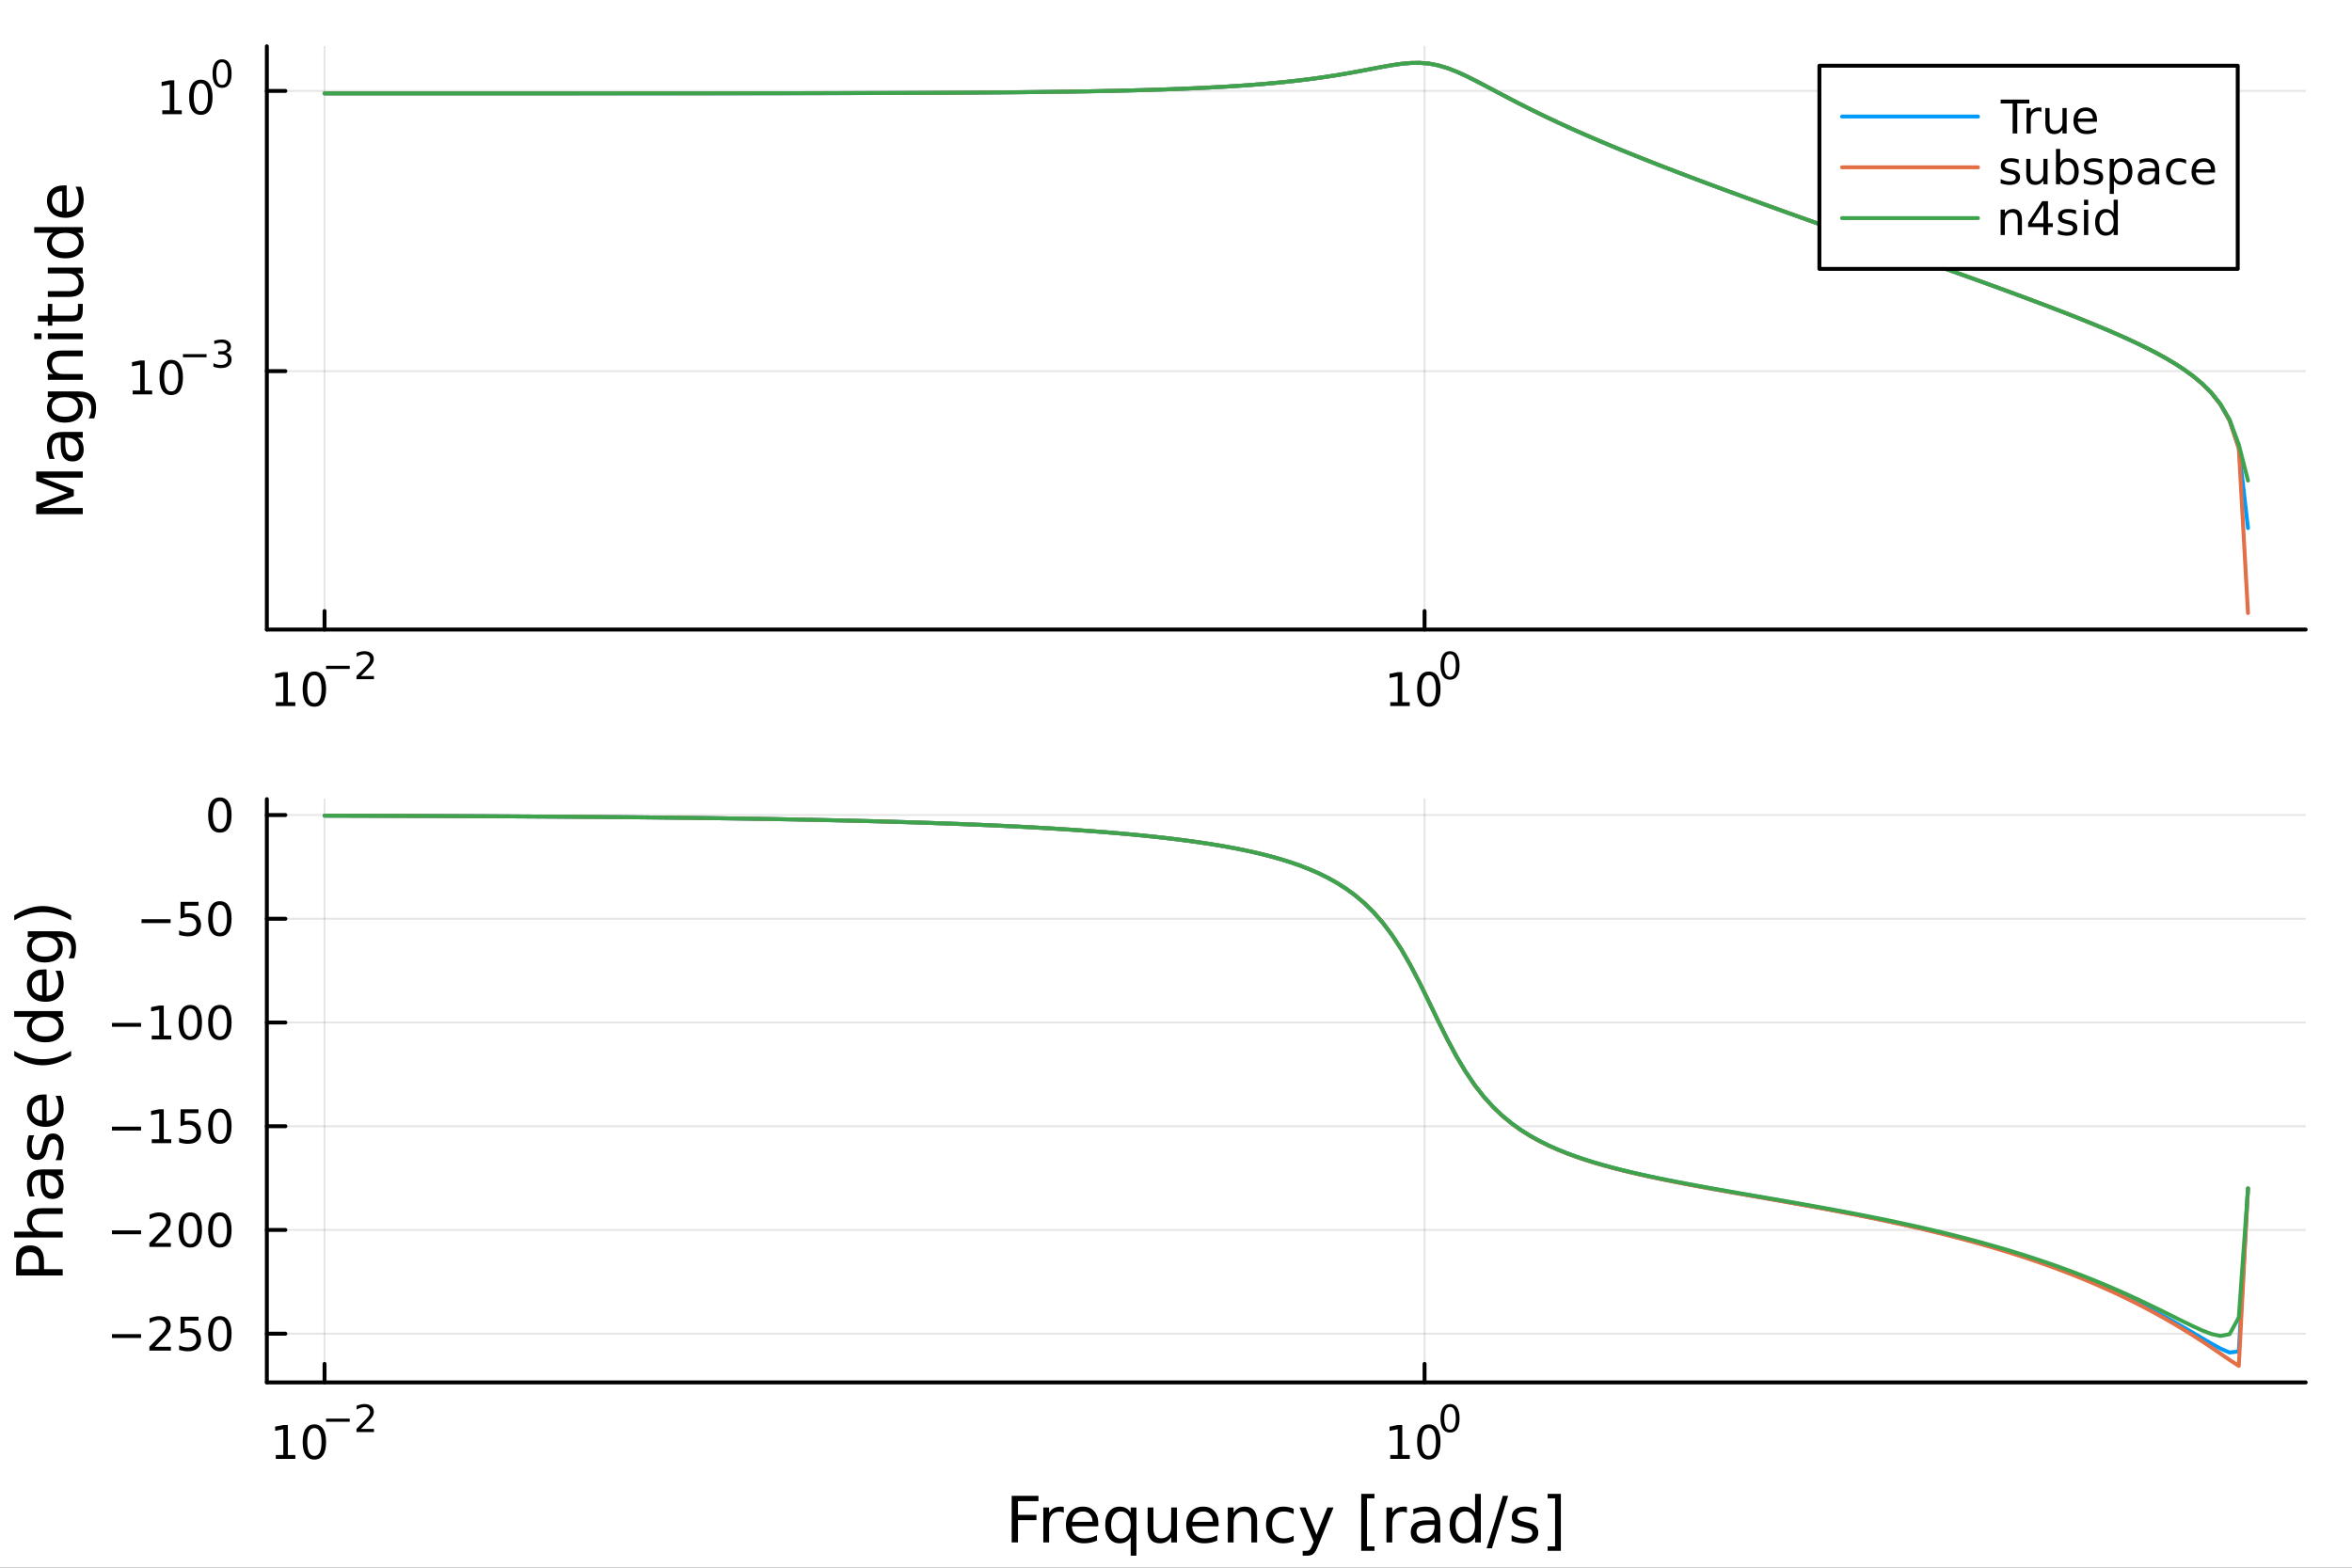 <?xml version="1.0" encoding="utf-8"?>
<svg xmlns="http://www.w3.org/2000/svg" xmlns:xlink="http://www.w3.org/1999/xlink" width="600" height="400" viewBox="0 0 2400 1600">
<rect x="0" y="0" width="2400" height="1600" fill="#333333" stroke="none"/>
<defs>
  <clipPath id="clip920">
    <rect x="0" y="0" width="2400" height="1600"/>
  </clipPath>
</defs>
<path clip-path="url(#clip920)" d="M0 1600 L2400 1600 L2400 0 L0 0  Z" fill="#ffffff" fill-rule="evenodd" fill-opacity="1"/>
<defs>
  <clipPath id="clip921">
    <rect x="480" y="0" width="1681" height="1600"/>
  </clipPath>
</defs>
<path clip-path="url(#clip920)" d="M272.297 642.531 L2352.76 642.531 L2352.76 47.244 L272.297 47.244  Z" fill="#ffffff" fill-rule="evenodd" fill-opacity="1"/>
<defs>
  <clipPath id="clip922">
    <rect x="272" y="47" width="2081" height="596"/>
  </clipPath>
</defs>
<polyline clip-path="url(#clip922)" style="stroke:#000000; stroke-linecap:round; stroke-linejoin:round; stroke-width:2; stroke-opacity:0.1; fill:none" points="331.177,642.531 331.177,47.244 "/>
<polyline clip-path="url(#clip922)" style="stroke:#000000; stroke-linecap:round; stroke-linejoin:round; stroke-width:2; stroke-opacity:0.1; fill:none" points="1453.63,642.531 1453.63,47.244 "/>
<polyline clip-path="url(#clip920)" style="stroke:#000000; stroke-linecap:round; stroke-linejoin:round; stroke-width:4; stroke-opacity:1; fill:none" points="272.297,642.531 2352.76,642.531 "/>
<polyline clip-path="url(#clip920)" style="stroke:#000000; stroke-linecap:round; stroke-linejoin:round; stroke-width:4; stroke-opacity:1; fill:none" points="331.177,642.531 331.177,623.633 "/>
<polyline clip-path="url(#clip920)" style="stroke:#000000; stroke-linecap:round; stroke-linejoin:round; stroke-width:4; stroke-opacity:1; fill:none" points="1453.63,642.531 1453.63,623.633 "/>
<path clip-path="url(#clip920)" d="M281.443 716.655 L289.082 716.655 L289.082 690.29 L280.772 691.957 L280.772 687.697 L289.036 686.031 L293.712 686.031 L293.712 716.655 L301.351 716.655 L301.351 720.591 L281.443 720.591 L281.443 716.655 Z" fill="#000000" fill-rule="nonzero" fill-opacity="1" /><path clip-path="url(#clip920)" d="M320.795 689.109 Q317.184 689.109 315.355 692.674 Q313.55 696.216 313.55 703.345 Q313.55 710.452 315.355 714.017 Q317.184 717.558 320.795 717.558 Q324.429 717.558 326.235 714.017 Q328.063 710.452 328.063 703.345 Q328.063 696.216 326.235 692.674 Q324.429 689.109 320.795 689.109 M320.795 685.406 Q326.605 685.406 329.661 690.012 Q332.739 694.595 332.739 703.345 Q332.739 712.072 329.661 716.679 Q326.605 721.262 320.795 721.262 Q314.985 721.262 311.906 716.679 Q308.85 712.072 308.85 703.345 Q308.85 694.595 311.906 690.012 Q314.985 685.406 320.795 685.406 Z" fill="#000000" fill-rule="nonzero" fill-opacity="1" /><path clip-path="url(#clip920)" d="M332.739 679.507 L356.851 679.507 L356.851 682.704 L332.739 682.704 L332.739 679.507 Z" fill="#000000" fill-rule="nonzero" fill-opacity="1" /><path clip-path="url(#clip920)" d="M368.324 689.983 L381.583 689.983 L381.583 693.18 L363.753 693.18 L363.753 689.983 Q365.916 687.745 369.64 683.983 Q373.383 680.203 374.342 679.112 Q376.166 677.062 376.881 675.651 Q377.615 674.222 377.615 672.849 Q377.615 670.611 376.035 669.2 Q374.474 667.79 371.953 667.79 Q370.167 667.79 368.173 668.41 Q366.198 669.031 363.941 670.291 L363.941 666.454 Q366.236 665.533 368.229 665.063 Q370.223 664.592 371.878 664.592 Q376.242 664.592 378.837 666.774 Q381.433 668.956 381.433 672.605 Q381.433 674.335 380.774 675.896 Q380.135 677.438 378.423 679.545 Q377.953 680.09 375.433 682.704 Q372.913 685.3 368.324 689.983 Z" fill="#000000" fill-rule="nonzero" fill-opacity="1" /><path clip-path="url(#clip920)" d="M1418.62 716.655 L1426.25 716.655 L1426.25 690.29 L1417.94 691.957 L1417.94 687.697 L1426.21 686.031 L1430.88 686.031 L1430.88 716.655 L1438.52 716.655 L1438.52 720.591 L1418.62 720.591 L1418.62 716.655 Z" fill="#000000" fill-rule="nonzero" fill-opacity="1" /><path clip-path="url(#clip920)" d="M1457.97 689.109 Q1454.36 689.109 1452.53 692.674 Q1450.72 696.216 1450.72 703.345 Q1450.72 710.452 1452.53 714.017 Q1454.36 717.558 1457.97 717.558 Q1461.6 717.558 1463.41 714.017 Q1465.24 710.452 1465.24 703.345 Q1465.24 696.216 1463.41 692.674 Q1461.6 689.109 1457.97 689.109 M1457.97 685.406 Q1463.78 685.406 1466.83 690.012 Q1469.91 694.595 1469.91 703.345 Q1469.91 712.072 1466.83 716.679 Q1463.78 721.262 1457.97 721.262 Q1452.16 721.262 1449.08 716.679 Q1446.02 712.072 1446.02 703.345 Q1446.02 694.595 1449.08 690.012 Q1452.16 685.406 1457.97 685.406 Z" fill="#000000" fill-rule="nonzero" fill-opacity="1" /><path clip-path="url(#clip920)" d="M1479.62 667.602 Q1476.68 667.602 1475.2 670.498 Q1473.73 673.376 1473.73 679.168 Q1473.73 684.942 1475.2 687.839 Q1476.68 690.716 1479.62 690.716 Q1482.57 690.716 1484.04 687.839 Q1485.52 684.942 1485.52 679.168 Q1485.52 673.376 1484.04 670.498 Q1482.57 667.602 1479.62 667.602 M1479.62 664.592 Q1484.34 664.592 1486.82 668.335 Q1489.32 672.059 1489.32 679.168 Q1489.32 686.259 1486.82 690.002 Q1484.34 693.726 1479.62 693.726 Q1474.9 693.726 1472.39 690.002 Q1469.91 686.259 1469.91 679.168 Q1469.91 672.059 1472.39 668.335 Q1474.9 664.592 1479.62 664.592 Z" fill="#000000" fill-rule="nonzero" fill-opacity="1" /><polyline clip-path="url(#clip922)" style="stroke:#000000; stroke-linecap:round; stroke-linejoin:round; stroke-width:2; stroke-opacity:0.1; fill:none" points="272.297,378.794 2352.76,378.794 "/>
<polyline clip-path="url(#clip922)" style="stroke:#000000; stroke-linecap:round; stroke-linejoin:round; stroke-width:2; stroke-opacity:0.1; fill:none" points="272.297,92.802 2352.76,92.802 "/>
<polyline clip-path="url(#clip920)" style="stroke:#000000; stroke-linecap:round; stroke-linejoin:round; stroke-width:4; stroke-opacity:1; fill:none" points="272.297,642.531 272.297,47.244 "/>
<polyline clip-path="url(#clip920)" style="stroke:#000000; stroke-linecap:round; stroke-linejoin:round; stroke-width:4; stroke-opacity:1; fill:none" points="272.297,378.794 291.194,378.794 "/>
<polyline clip-path="url(#clip920)" style="stroke:#000000; stroke-linecap:round; stroke-linejoin:round; stroke-width:4; stroke-opacity:1; fill:none" points="272.297,92.802 291.194,92.802 "/>
<path clip-path="url(#clip920)" d="M135.386 398.587 L143.024 398.587 L143.024 372.221 L134.714 373.888 L134.714 369.629 L142.978 367.962 L147.654 367.962 L147.654 398.587 L155.293 398.587 L155.293 402.522 L135.386 402.522 L135.386 398.587 Z" fill="#000000" fill-rule="nonzero" fill-opacity="1" /><path clip-path="url(#clip920)" d="M174.737 371.041 Q171.126 371.041 169.297 374.605 Q167.492 378.147 167.492 385.277 Q167.492 392.383 169.297 395.948 Q171.126 399.49 174.737 399.49 Q178.372 399.49 180.177 395.948 Q182.006 392.383 182.006 385.277 Q182.006 378.147 180.177 374.605 Q178.372 371.041 174.737 371.041 M174.737 367.337 Q180.547 367.337 183.603 371.943 Q186.682 376.527 186.682 385.277 Q186.682 394.004 183.603 398.61 Q180.547 403.193 174.737 403.193 Q168.927 403.193 165.848 398.61 Q162.793 394.004 162.793 385.277 Q162.793 376.527 165.848 371.943 Q168.927 367.337 174.737 367.337 Z" fill="#000000" fill-rule="nonzero" fill-opacity="1" /><path clip-path="url(#clip920)" d="M186.682 361.438 L210.793 361.438 L210.793 364.636 L186.682 364.636 L186.682 361.438 Z" fill="#000000" fill-rule="nonzero" fill-opacity="1" /><path clip-path="url(#clip920)" d="M230.504 359.971 Q233.231 360.554 234.754 362.398 Q236.297 364.241 236.297 366.949 Q236.297 371.106 233.438 373.381 Q230.579 375.657 225.313 375.657 Q223.545 375.657 221.664 375.3 Q219.802 374.961 217.809 374.265 L217.809 370.598 Q219.388 371.519 221.269 371.99 Q223.15 372.46 225.2 372.46 Q228.773 372.46 230.635 371.049 Q232.516 369.639 232.516 366.949 Q232.516 364.466 230.767 363.075 Q229.037 361.664 225.933 361.664 L222.661 361.664 L222.661 358.542 L226.084 358.542 Q228.886 358.542 230.372 357.432 Q231.858 356.304 231.858 354.197 Q231.858 352.034 230.316 350.887 Q228.792 349.721 225.933 349.721 Q224.372 349.721 222.586 350.06 Q220.799 350.398 218.655 351.113 L218.655 347.728 Q220.818 347.126 222.699 346.825 Q224.598 346.524 226.272 346.524 Q230.598 346.524 233.118 348.499 Q235.638 350.455 235.638 353.802 Q235.638 356.135 234.303 357.752 Q232.968 359.351 230.504 359.971 Z" fill="#000000" fill-rule="nonzero" fill-opacity="1" /><path clip-path="url(#clip920)" d="M165.591 112.595 L173.23 112.595 L173.23 86.229 L164.92 87.896 L164.92 83.636 L173.183 81.97 L177.859 81.97 L177.859 112.595 L185.498 112.595 L185.498 116.53 L165.591 116.53 L165.591 112.595 Z" fill="#000000" fill-rule="nonzero" fill-opacity="1" /><path clip-path="url(#clip920)" d="M204.943 85.049 Q201.331 85.049 199.503 88.613 Q197.697 92.155 197.697 99.284 Q197.697 106.391 199.503 109.956 Q201.331 113.497 204.943 113.497 Q208.577 113.497 210.382 109.956 Q212.211 106.391 212.211 99.284 Q212.211 92.155 210.382 88.613 Q208.577 85.049 204.943 85.049 M204.943 81.345 Q210.753 81.345 213.808 85.951 Q216.887 90.535 216.887 99.284 Q216.887 108.011 213.808 112.618 Q210.753 117.201 204.943 117.201 Q199.132 117.201 196.054 112.618 Q192.998 108.011 192.998 99.284 Q192.998 90.535 196.054 85.951 Q199.132 81.345 204.943 81.345 Z" fill="#000000" fill-rule="nonzero" fill-opacity="1" /><path clip-path="url(#clip920)" d="M226.592 63.541 Q223.658 63.541 222.172 66.437 Q220.705 69.315 220.705 75.108 Q220.705 80.882 222.172 83.778 Q223.658 86.656 226.592 86.656 Q229.545 86.656 231.012 83.778 Q232.497 80.882 232.497 75.108 Q232.497 69.315 231.012 66.437 Q229.545 63.541 226.592 63.541 M226.592 60.532 Q231.312 60.532 233.795 64.274 Q236.297 67.998 236.297 75.108 Q236.297 82.198 233.795 85.941 Q231.312 89.665 226.592 89.665 Q221.871 89.665 219.37 85.941 Q216.887 82.198 216.887 75.108 Q216.887 67.998 219.37 64.274 Q221.871 60.532 226.592 60.532 Z" fill="#000000" fill-rule="nonzero" fill-opacity="1" /><path clip-path="url(#clip920)" d="M36.938 524.719 L36.938 515.138 L69.276 503.012 L36.938 490.821 L36.938 481.241 L84.458 481.241 L84.458 487.511 L42.731 487.511 L75.323 499.765 L75.323 506.226 L42.731 518.48 L84.458 518.48 L84.458 524.719 L36.938 524.719 Z" fill="#000000" fill-rule="nonzero" fill-opacity="1" /><path clip-path="url(#clip920)" d="M66.539 452.531 Q66.539 459.629 68.162 462.366 Q69.785 465.104 73.7 465.104 Q76.82 465.104 78.665 463.067 Q80.48 460.998 80.48 457.465 Q80.48 452.595 77.042 449.667 Q73.573 446.707 67.844 446.707 L66.539 446.707 L66.539 452.531 M64.12 440.85 L84.458 440.85 L84.458 446.707 L79.047 446.707 Q82.294 448.712 83.854 451.704 Q85.381 454.696 85.381 459.024 Q85.381 464.499 82.326 467.746 Q79.239 470.96 74.082 470.96 Q68.067 470.96 65.011 466.95 Q61.956 462.908 61.956 454.919 L61.956 446.707 L61.383 446.707 Q57.34 446.707 55.144 449.38 Q52.916 452.022 52.916 456.828 Q52.916 459.884 53.648 462.78 Q54.38 465.677 55.844 468.35 L50.434 468.35 Q49.192 465.136 48.588 462.112 Q47.951 459.088 47.951 456.224 Q47.951 448.489 51.961 444.67 Q55.972 440.85 64.12 440.85 Z" fill="#000000" fill-rule="nonzero" fill-opacity="1" /><path clip-path="url(#clip920)" d="M66.221 405.33 Q59.855 405.33 56.354 407.972 Q52.853 410.581 52.853 415.324 Q52.853 420.035 56.354 422.676 Q59.855 425.286 66.221 425.286 Q72.555 425.286 76.056 422.676 Q79.557 420.035 79.557 415.324 Q79.557 410.581 76.056 407.972 Q72.555 405.33 66.221 405.33 M80.034 399.473 Q89.137 399.473 93.561 403.516 Q98.017 407.558 98.017 415.897 Q98.017 418.984 97.54 421.721 Q97.094 424.459 96.139 427.037 L90.442 427.037 Q91.843 424.459 92.511 421.944 Q93.179 419.43 93.179 416.82 Q93.179 411.059 90.156 408.194 Q87.164 405.33 81.085 405.33 L78.188 405.33 Q81.339 407.144 82.899 409.977 Q84.458 412.809 84.458 416.756 Q84.458 423.313 79.461 427.323 Q74.464 431.334 66.221 431.334 Q57.945 431.334 52.948 427.323 Q47.951 423.313 47.951 416.756 Q47.951 412.809 49.511 409.977 Q51.07 407.144 54.221 405.33 L48.81 405.33 L48.81 399.473 L80.034 399.473 Z" fill="#000000" fill-rule="nonzero" fill-opacity="1" /><path clip-path="url(#clip920)" d="M62.942 357.778 L84.458 357.778 L84.458 363.634 L63.133 363.634 Q58.072 363.634 55.558 365.608 Q53.044 367.581 53.044 371.528 Q53.044 376.27 56.067 379.008 Q59.091 381.745 64.311 381.745 L84.458 381.745 L84.458 387.633 L48.81 387.633 L48.81 381.745 L54.349 381.745 Q51.134 379.644 49.542 376.811 Q47.951 373.947 47.951 370.223 Q47.951 364.08 51.77 360.929 Q55.558 357.778 62.942 357.778 Z" fill="#000000" fill-rule="nonzero" fill-opacity="1" /><path clip-path="url(#clip920)" d="M48.81 346.097 L48.81 340.24 L84.458 340.24 L84.458 346.097 L48.81 346.097 M34.933 346.097 L34.933 340.24 L42.349 340.24 L42.349 346.097 L34.933 346.097 Z" fill="#000000" fill-rule="nonzero" fill-opacity="1" /><path clip-path="url(#clip920)" d="M38.689 322.194 L48.81 322.194 L48.81 310.131 L53.362 310.131 L53.362 322.194 L72.714 322.194 Q77.074 322.194 78.315 321.016 Q79.557 319.806 79.557 316.146 L79.557 310.131 L84.458 310.131 L84.458 316.146 Q84.458 322.926 81.944 325.504 Q79.398 328.082 72.714 328.082 L53.362 328.082 L53.362 332.379 L48.81 332.379 L48.81 328.082 L38.689 328.082 L38.689 322.194 Z" fill="#000000" fill-rule="nonzero" fill-opacity="1" /><path clip-path="url(#clip920)" d="M70.39 303.033 L48.81 303.033 L48.81 297.176 L70.167 297.176 Q75.228 297.176 77.774 295.203 Q80.289 293.23 80.289 289.283 Q80.289 284.54 77.265 281.803 Q74.241 279.034 69.022 279.034 L48.81 279.034 L48.81 273.178 L84.458 273.178 L84.458 279.034 L78.984 279.034 Q82.23 281.167 83.822 283.999 Q85.381 286.8 85.381 290.524 Q85.381 296.667 81.562 299.85 Q77.743 303.033 70.39 303.033 M47.951 288.296 L47.951 288.296 Z" fill="#000000" fill-rule="nonzero" fill-opacity="1" /><path clip-path="url(#clip920)" d="M54.221 237.657 L34.933 237.657 L34.933 231.801 L84.458 231.801 L84.458 237.657 L79.111 237.657 Q82.294 239.503 83.854 242.336 Q85.381 245.137 85.381 249.083 Q85.381 255.545 80.225 259.619 Q75.069 263.661 66.666 263.661 Q58.263 263.661 53.107 259.619 Q47.951 255.545 47.951 249.083 Q47.951 245.137 49.511 242.336 Q51.038 239.503 54.221 237.657 M66.666 257.614 Q73.127 257.614 76.82 254.972 Q80.48 252.298 80.48 247.651 Q80.48 243.004 76.82 240.331 Q73.127 237.657 66.666 237.657 Q60.205 237.657 56.545 240.331 Q52.853 243.004 52.853 247.651 Q52.853 252.298 56.545 254.972 Q60.205 257.614 66.666 257.614 Z" fill="#000000" fill-rule="nonzero" fill-opacity="1" /><path clip-path="url(#clip920)" d="M65.17 189.246 L68.035 189.246 L68.035 216.173 Q74.082 215.791 77.265 212.544 Q80.416 209.266 80.416 203.441 Q80.416 200.068 79.589 196.917 Q78.761 193.734 77.106 190.614 L82.644 190.614 Q83.981 193.766 84.681 197.076 Q85.381 200.386 85.381 203.791 Q85.381 212.322 80.416 217.319 Q75.451 222.284 66.984 222.284 Q58.232 222.284 53.107 217.573 Q47.951 212.831 47.951 204.81 Q47.951 197.617 52.598 193.447 Q57.213 189.246 65.17 189.246 M63.452 195.102 Q58.645 195.166 55.781 197.808 Q52.916 200.418 52.916 204.746 Q52.916 209.648 55.685 212.608 Q58.454 215.536 63.483 215.982 L63.452 195.102 Z" fill="#000000" fill-rule="nonzero" fill-opacity="1" /><polyline clip-path="url(#clip922)" style="stroke:#009af9; stroke-linecap:round; stroke-linejoin:round; stroke-width:4; stroke-opacity:1; fill:none" points="331.177,95.309 340.568,95.308 349.959,95.308 359.35,95.308 368.741,95.308 378.132,95.307 387.523,95.307 396.914,95.306 406.305,95.306 415.696,95.305 425.086,95.305 434.477,95.304 443.868,95.303 453.259,95.303 462.65,95.302 472.041,95.301 481.432,95.3 490.823,95.299 500.214,95.298 509.605,95.297 518.995,95.296 528.386,95.295 537.777,95.293 547.168,95.292 556.559,95.29 565.95,95.288 575.341,95.287 584.732,95.285 594.123,95.282 603.513,95.28 612.904,95.278 622.295,95.275 631.686,95.272 641.077,95.268 650.468,95.265 659.859,95.261 669.25,95.257 678.641,95.253 688.032,95.248 697.422,95.243 706.813,95.237 716.204,95.231 725.595,95.225 734.986,95.218 744.377,95.21 753.768,95.202 763.159,95.193 772.55,95.183 781.941,95.173 791.331,95.162 800.722,95.15 810.113,95.137 819.504,95.123 828.895,95.108 838.286,95.091 847.677,95.074 857.068,95.054 866.459,95.034 875.85,95.011 885.24,94.987 894.631,94.961 904.022,94.933 913.413,94.902 922.804,94.87 932.195,94.834 941.586,94.795 950.977,94.754 960.368,94.709 969.758,94.66 979.149,94.608 988.54,94.551 997.931,94.49 1007.32,94.423 1016.71,94.351 1026.1,94.274 1035.49,94.19 1044.89,94.099 1054.28,94.001 1063.67,93.894 1073.06,93.779 1082.45,93.654 1091.84,93.52 1101.23,93.374 1110.62,93.216 1120.01,93.045 1129.4,92.859 1138.79,92.658 1148.19,92.441 1157.58,92.205 1166.97,91.949 1176.36,91.671 1185.75,91.37 1195.14,91.044 1204.53,90.689 1213.92,90.303 1223.31,89.885 1232.7,89.43 1242.09,88.935 1251.49,88.397 1260.88,87.811 1270.27,87.174 1279.66,86.479 1289.05,85.723 1298.44,84.899 1307.83,84.001 1317.22,83.023 1326.61,81.957 1336,80.799 1345.39,79.54 1354.79,78.177 1364.18,76.706 1373.57,75.129 1382.96,73.455 1392.35,71.704 1401.74,69.914 1411.13,68.151 1420.52,66.521 1429.91,65.175 1439.3,64.313 1448.69,64.164 1458.09,64.93 1467.48,66.721 1476.87,69.51 1486.26,73.146 1495.65,77.408 1505.04,82.075 1514.43,86.964 1523.82,91.94 1533.21,96.915 1542.6,101.834 1551.99,106.667 1561.38,111.399 1570.78,116.024 1580.17,120.542 1589.56,124.957 1598.95,129.275 1608.34,133.502 1617.73,137.645 1627.12,141.711 1636.51,145.705 1645.9,149.635 1655.29,153.505 1664.68,157.32 1674.08,161.086 1683.47,164.807 1692.86,168.486 1702.25,172.127 1711.64,175.734 1721.03,179.31 1730.42,182.857 1739.81,186.378 1749.2,189.875 1758.59,193.351 1767.98,196.807 1777.38,200.245 1786.77,203.667 1796.16,207.074 1805.55,210.468 1814.94,213.85 1824.33,217.222 1833.72,220.584 1843.11,223.939 1852.5,227.285 1861.89,230.626 1871.28,233.962 1880.68,237.293 1890.07,240.621 1899.46,243.947 1908.85,247.271 1918.24,250.595 1927.63,253.919 1937.02,257.244 1946.41,260.571 1955.8,263.902 1965.19,267.238 1974.58,270.578 1983.98,273.926 1993.37,277.281 2002.76,280.646 2012.15,284.022 2021.54,287.41 2030.93,290.813 2040.32,294.233 2049.71,297.672 2059.1,301.133 2068.49,304.619 2077.88,308.133 2087.28,311.681 2096.67,315.266 2106.06,318.894 2115.45,322.573 2124.84,326.31 2134.23,330.116 2143.62,334.001 2153.01,337.98 2162.4,342.071 2171.79,346.297 2181.18,350.686 2190.58,355.275 2199.97,360.112 2209.36,365.261 2218.75,370.813 2228.14,376.897 2237.53,383.701 2246.92,391.528 2256.31,400.884 2265.7,412.73 2275.09,429.228 2284.48,457.186 2293.87,538.991 "/>
<polyline clip-path="url(#clip922)" style="stroke:#e26f46; stroke-linecap:round; stroke-linejoin:round; stroke-width:4; stroke-opacity:1; fill:none" points="331.177,95.287 340.568,95.286 349.959,95.286 359.35,95.286 368.741,95.285 378.132,95.285 387.523,95.284 396.914,95.284 406.305,95.284 415.696,95.283 425.086,95.283 434.477,95.282 443.868,95.281 453.259,95.281 462.65,95.28 472.041,95.279 481.432,95.278 490.823,95.277 500.214,95.276 509.605,95.275 518.995,95.274 528.386,95.273 537.777,95.271 547.168,95.27 556.559,95.268 565.95,95.266 575.341,95.264 584.732,95.263 594.123,95.26 603.513,95.258 612.904,95.255 622.295,95.252 631.686,95.249 641.077,95.246 650.468,95.243 659.859,95.239 669.25,95.235 678.641,95.231 688.032,95.226 697.422,95.221 706.813,95.215 716.204,95.209 725.595,95.203 734.986,95.195 744.377,95.188 753.768,95.18 763.159,95.171 772.55,95.161 781.941,95.151 791.331,95.14 800.722,95.128 810.113,95.115 819.504,95.101 828.895,95.086 838.286,95.069 847.677,95.052 857.068,95.032 866.459,95.012 875.85,94.989 885.24,94.965 894.631,94.939 904.022,94.911 913.413,94.88 922.804,94.847 932.195,94.812 941.586,94.773 950.977,94.732 960.368,94.687 969.758,94.638 979.149,94.586 988.54,94.529 997.931,94.467 1007.32,94.401 1016.71,94.329 1026.1,94.252 1035.49,94.168 1044.89,94.077 1054.28,93.978 1063.67,93.872 1073.06,93.757 1082.45,93.632 1091.84,93.498 1101.23,93.352 1110.62,93.194 1120.01,93.023 1129.4,92.837 1138.79,92.636 1148.19,92.419 1157.58,92.183 1166.97,91.927 1176.36,91.65 1185.75,91.349 1195.14,91.022 1204.53,90.667 1213.92,90.282 1223.31,89.863 1232.7,89.408 1242.09,88.913 1251.49,88.375 1260.88,87.789 1270.27,87.152 1279.66,86.457 1289.05,85.701 1298.44,84.876 1307.83,83.978 1317.22,83 1326.61,81.934 1336,80.775 1345.39,79.516 1354.79,78.151 1364.18,76.679 1373.57,75.101 1382.96,73.424 1392.35,71.67 1401.74,69.876 1411.13,68.109 1420.52,66.473 1429.91,65.119 1439.3,64.25 1448.69,64.092 1458.09,64.85 1467.48,66.635 1476.87,69.422 1486.26,73.058 1495.65,77.323 1505.04,81.993 1514.43,86.886 1523.82,91.866 1533.21,96.844 1542.6,101.767 1551.99,106.604 1561.38,111.338 1570.78,115.965 1580.17,120.485 1589.56,124.902 1598.95,129.222 1608.34,133.45 1617.73,137.594 1627.12,141.661 1636.51,145.656 1645.9,149.587 1655.29,153.457 1664.68,157.273 1674.08,161.04 1683.47,164.761 1692.86,168.441 1702.25,172.082 1711.64,175.69 1721.03,179.266 1730.42,182.813 1739.81,186.335 1749.2,189.832 1758.59,193.308 1767.98,196.764 1777.38,200.202 1786.77,203.625 1796.16,207.032 1805.55,210.426 1814.94,213.809 1824.33,217.181 1833.72,220.543 1843.11,223.897 1852.5,227.244 1861.89,230.585 1871.28,233.921 1880.68,237.252 1890.07,240.58 1899.46,243.906 1908.85,247.23 1918.24,250.554 1927.63,253.878 1937.02,257.203 1946.41,260.531 1955.8,263.862 1965.19,267.197 1974.58,270.538 1983.98,273.885 1993.37,277.241 2002.76,280.606 2012.15,283.982 2021.54,287.37 2030.93,290.773 2040.32,294.193 2049.71,297.632 2059.1,301.093 2068.49,304.579 2077.88,308.094 2087.28,311.641 2096.67,315.226 2106.06,318.855 2115.45,322.534 2124.84,326.271 2134.23,330.077 2143.62,333.962 2153.01,337.942 2162.4,342.034 2171.79,346.26 2181.18,350.649 2190.58,355.239 2199.97,360.076 2209.36,365.227 2218.75,370.78 2228.14,376.866 2237.53,383.674 2246.92,391.505 2256.31,400.871 2265.7,412.737 2275.09,429.291 2284.48,457.542 2293.87,625.683 "/>
<polyline clip-path="url(#clip922)" style="stroke:#3da44d; stroke-linecap:round; stroke-linejoin:round; stroke-width:4; stroke-opacity:1; fill:none" points="331.177,95.274 340.568,95.274 349.959,95.274 359.35,95.273 368.741,95.273 378.132,95.273 387.523,95.272 396.914,95.272 406.305,95.271 415.696,95.271 425.086,95.27 434.477,95.27 443.868,95.269 453.259,95.268 462.65,95.268 472.041,95.267 481.432,95.266 490.823,95.265 500.214,95.264 509.605,95.263 518.995,95.262 528.386,95.26 537.777,95.259 547.168,95.257 556.559,95.256 565.95,95.254 575.341,95.252 584.732,95.25 594.123,95.248 603.513,95.246 612.904,95.243 622.295,95.24 631.686,95.237 641.077,95.234 650.468,95.231 659.859,95.227 669.25,95.223 678.641,95.218 688.032,95.213 697.422,95.208 706.813,95.203 716.204,95.197 725.595,95.19 734.986,95.183 744.377,95.176 753.768,95.168 763.159,95.159 772.55,95.149 781.941,95.139 791.331,95.128 800.722,95.116 810.113,95.103 819.504,95.088 828.895,95.073 838.286,95.057 847.677,95.039 857.068,95.02 866.459,94.999 875.85,94.977 885.24,94.953 894.631,94.927 904.022,94.899 913.413,94.868 922.804,94.835 932.195,94.8 941.586,94.761 950.977,94.719 960.368,94.675 969.758,94.626 979.149,94.573 988.54,94.517 997.931,94.455 1007.32,94.389 1016.71,94.317 1026.1,94.24 1035.49,94.156 1044.89,94.065 1054.28,93.966 1063.67,93.86 1073.06,93.745 1082.45,93.621 1091.84,93.486 1101.23,93.34 1110.62,93.182 1120.01,93.011 1129.4,92.826 1138.79,92.625 1148.19,92.407 1157.58,92.171 1166.97,91.916 1176.36,91.638 1185.75,91.337 1195.14,91.011 1204.53,90.656 1213.92,90.271 1223.31,89.853 1232.7,89.398 1242.09,88.903 1251.49,88.365 1260.88,87.78 1270.27,87.142 1279.66,86.448 1289.05,85.692 1298.44,84.868 1307.83,83.97 1317.22,82.993 1326.61,81.927 1336,80.769 1345.39,79.511 1354.79,78.147 1364.18,76.677 1373.57,75.1 1382.96,73.425 1392.35,71.673 1401.74,69.882 1411.13,68.118 1420.52,66.485 1429.91,65.135 1439.3,64.269 1448.69,64.113 1458.09,64.872 1467.48,66.657 1476.87,69.442 1486.26,73.074 1495.65,77.335 1505.04,82.001 1514.43,86.89 1523.82,91.867 1533.21,96.844 1542.6,101.765 1551.99,106.599 1561.38,111.332 1570.78,115.958 1580.17,120.477 1589.56,124.893 1598.95,129.212 1608.34,133.44 1617.73,137.584 1627.12,141.65 1636.51,145.645 1645.9,149.575 1655.29,153.445 1664.68,157.261 1674.08,161.028 1683.47,164.748 1692.86,168.428 1702.25,172.07 1711.64,175.677 1721.03,179.253 1730.42,182.8 1739.81,186.321 1749.2,189.819 1758.59,193.295 1767.98,196.751 1777.38,200.189 1786.77,203.611 1796.16,207.018 1805.55,210.412 1814.94,213.795 1824.33,217.166 1833.72,220.529 1843.11,223.883 1852.5,227.23 1861.89,230.57 1871.28,233.906 1880.68,237.237 1890.07,240.565 1899.46,243.891 1908.85,247.215 1918.24,250.538 1927.63,253.862 1937.02,257.187 1946.41,260.515 1955.8,263.846 1965.19,267.181 1974.58,270.521 1983.98,273.868 1993.37,277.224 2002.76,280.588 2012.15,283.964 2021.54,287.352 2030.93,290.754 2040.32,294.174 2049.71,297.612 2059.1,301.072 2068.49,304.558 2077.88,308.071 2087.28,311.618 2096.67,315.202 2106.06,318.83 2115.45,322.507 2124.84,326.243 2134.23,330.046 2143.62,333.929 2153.01,337.906 2162.4,341.995 2171.79,346.217 2181.18,350.601 2190.58,355.184 2199.97,360.013 2209.36,365.152 2218.75,370.69 2228.14,376.754 2237.53,383.528 2246.92,391.305 2256.31,400.573 2265.7,412.232 2275.09,428.215 2284.48,453.686 2293.87,490.483 "/>
<path clip-path="url(#clip920)" d="M1856.54 274.447 L2283.41 274.447 L2283.41 67.087 L1856.54 67.087  Z" fill="#ffffff" fill-rule="evenodd" fill-opacity="1"/>
<polyline clip-path="url(#clip920)" style="stroke:#000000; stroke-linecap:round; stroke-linejoin:round; stroke-width:4; stroke-opacity:1; fill:none" points="1856.54,274.447 2283.41,274.447 2283.41,67.087 1856.54,67.087 1856.54,274.447 "/>
<polyline clip-path="url(#clip920)" style="stroke:#009af9; stroke-linecap:round; stroke-linejoin:round; stroke-width:4; stroke-opacity:1; fill:none" points="1879.66,118.927 2018.36,118.927 "/>
<path clip-path="url(#clip920)" d="M2041.47 101.647 L2070.71 101.647 L2070.71 105.582 L2058.44 105.582 L2058.44 136.207 L2053.74 136.207 L2053.74 105.582 L2041.47 105.582 L2041.47 101.647 Z" fill="#000000" fill-rule="nonzero" fill-opacity="1" /><path clip-path="url(#clip920)" d="M2083.09 114.263 Q2082.38 113.846 2081.52 113.661 Q2080.69 113.452 2079.67 113.452 Q2076.06 113.452 2074.11 115.814 Q2072.19 118.152 2072.19 122.55 L2072.19 136.207 L2067.91 136.207 L2067.91 110.281 L2072.19 110.281 L2072.19 114.309 Q2073.53 111.948 2075.69 110.814 Q2077.84 109.656 2080.92 109.656 Q2081.36 109.656 2081.89 109.726 Q2082.42 109.772 2083.07 109.888 L2083.09 114.263 Z" fill="#000000" fill-rule="nonzero" fill-opacity="1" /><path clip-path="url(#clip920)" d="M2087.12 125.976 L2087.12 110.281 L2091.38 110.281 L2091.38 125.814 Q2091.38 129.494 2092.82 131.346 Q2094.25 133.175 2097.12 133.175 Q2100.57 133.175 2102.56 130.976 Q2104.57 128.776 2104.57 124.98 L2104.57 110.281 L2108.83 110.281 L2108.83 136.207 L2104.57 136.207 L2104.57 132.226 Q2103.02 134.587 2100.96 135.744 Q2098.93 136.878 2096.22 136.878 Q2091.75 136.878 2089.44 134.101 Q2087.12 131.323 2087.12 125.976 M2097.84 109.656 L2097.84 109.656 Z" fill="#000000" fill-rule="nonzero" fill-opacity="1" /><path clip-path="url(#clip920)" d="M2139.78 122.179 L2139.78 124.263 L2120.2 124.263 Q2120.48 128.661 2122.84 130.976 Q2125.22 133.267 2129.46 133.267 Q2131.91 133.267 2134.2 132.665 Q2136.52 132.063 2138.79 130.86 L2138.79 134.888 Q2136.5 135.86 2134.09 136.369 Q2131.68 136.878 2129.2 136.878 Q2123 136.878 2119.37 133.267 Q2115.75 129.656 2115.75 123.499 Q2115.75 117.133 2119.18 113.406 Q2122.63 109.656 2128.46 109.656 Q2133.69 109.656 2136.73 113.036 Q2139.78 116.392 2139.78 122.179 M2135.52 120.929 Q2135.48 117.434 2133.56 115.351 Q2131.66 113.267 2128.51 113.267 Q2124.94 113.267 2122.79 115.281 Q2120.66 117.295 2120.34 120.952 L2135.52 120.929 Z" fill="#000000" fill-rule="nonzero" fill-opacity="1" /><polyline clip-path="url(#clip920)" style="stroke:#e26f46; stroke-linecap:round; stroke-linejoin:round; stroke-width:4; stroke-opacity:1; fill:none" points="1879.66,170.767 2018.36,170.767 "/>
<path clip-path="url(#clip920)" d="M2059.9 162.885 L2059.9 166.913 Q2058.09 165.987 2056.15 165.524 Q2054.2 165.061 2052.12 165.061 Q2048.95 165.061 2047.35 166.033 Q2045.78 167.005 2045.78 168.95 Q2045.78 170.431 2046.91 171.288 Q2048.05 172.121 2051.47 172.885 L2052.93 173.209 Q2057.47 174.181 2059.37 175.964 Q2061.29 177.723 2061.29 180.894 Q2061.29 184.505 2058.42 186.612 Q2055.57 188.718 2050.57 188.718 Q2048.49 188.718 2046.22 188.302 Q2043.97 187.908 2041.47 187.098 L2041.47 182.7 Q2043.83 183.927 2046.13 184.552 Q2048.42 185.153 2050.66 185.153 Q2053.67 185.153 2055.29 184.135 Q2056.91 183.093 2056.91 181.218 Q2056.91 179.482 2055.73 178.556 Q2054.57 177.63 2050.62 176.774 L2049.13 176.427 Q2045.18 175.593 2043.42 173.88 Q2041.66 172.144 2041.66 169.135 Q2041.66 165.478 2044.25 163.487 Q2046.84 161.496 2051.61 161.496 Q2053.97 161.496 2056.06 161.843 Q2058.14 162.191 2059.9 162.885 Z" fill="#000000" fill-rule="nonzero" fill-opacity="1" /><path clip-path="url(#clip920)" d="M2067.63 177.816 L2067.63 162.121 L2071.89 162.121 L2071.89 177.654 Q2071.89 181.334 2073.32 183.186 Q2074.76 185.015 2077.63 185.015 Q2081.08 185.015 2083.07 182.816 Q2085.08 180.616 2085.08 176.82 L2085.08 162.121 L2089.34 162.121 L2089.34 188.047 L2085.08 188.047 L2085.08 184.066 Q2083.53 186.427 2081.47 187.584 Q2079.44 188.718 2076.73 188.718 Q2072.26 188.718 2069.94 185.941 Q2067.63 183.163 2067.63 177.816 M2078.35 161.496 L2078.35 161.496 Z" fill="#000000" fill-rule="nonzero" fill-opacity="1" /><path clip-path="url(#clip920)" d="M2116.73 175.107 Q2116.73 170.408 2114.78 167.746 Q2112.86 165.061 2109.48 165.061 Q2106.1 165.061 2104.16 167.746 Q2102.24 170.408 2102.24 175.107 Q2102.24 179.806 2104.16 182.491 Q2106.1 185.153 2109.48 185.153 Q2112.86 185.153 2114.78 182.491 Q2116.73 179.806 2116.73 175.107 M2102.24 166.056 Q2103.58 163.742 2105.62 162.63 Q2107.68 161.496 2110.52 161.496 Q2115.25 161.496 2118.19 165.246 Q2121.15 168.996 2121.15 175.107 Q2121.15 181.218 2118.19 184.968 Q2115.25 188.718 2110.52 188.718 Q2107.68 188.718 2105.62 187.607 Q2103.58 186.473 2102.24 184.158 L2102.24 188.047 L2097.95 188.047 L2097.95 152.029 L2102.24 152.029 L2102.24 166.056 Z" fill="#000000" fill-rule="nonzero" fill-opacity="1" /><path clip-path="url(#clip920)" d="M2144.74 162.885 L2144.74 166.913 Q2142.93 165.987 2140.99 165.524 Q2139.04 165.061 2136.96 165.061 Q2133.79 165.061 2132.19 166.033 Q2130.62 167.005 2130.62 168.95 Q2130.62 170.431 2131.75 171.288 Q2132.88 172.121 2136.31 172.885 L2137.77 173.209 Q2142.31 174.181 2144.2 175.964 Q2146.12 177.723 2146.12 180.894 Q2146.12 184.505 2143.25 186.612 Q2140.41 188.718 2135.41 188.718 Q2133.32 188.718 2131.06 188.302 Q2128.81 187.908 2126.31 187.098 L2126.31 182.7 Q2128.67 183.927 2130.96 184.552 Q2133.25 185.153 2135.5 185.153 Q2138.51 185.153 2140.13 184.135 Q2141.75 183.093 2141.75 181.218 Q2141.75 179.482 2140.57 178.556 Q2139.41 177.63 2135.45 176.774 L2133.97 176.427 Q2130.01 175.593 2128.25 173.88 Q2126.5 172.144 2126.5 169.135 Q2126.5 165.478 2129.09 163.487 Q2131.68 161.496 2136.45 161.496 Q2138.81 161.496 2140.89 161.843 Q2142.98 162.191 2144.74 162.885 Z" fill="#000000" fill-rule="nonzero" fill-opacity="1" /><path clip-path="url(#clip920)" d="M2157.03 184.158 L2157.03 197.908 L2152.75 197.908 L2152.75 162.121 L2157.03 162.121 L2157.03 166.056 Q2158.37 163.742 2160.41 162.63 Q2162.47 161.496 2165.31 161.496 Q2170.04 161.496 2172.98 165.246 Q2175.94 168.996 2175.94 175.107 Q2175.94 181.218 2172.98 184.968 Q2170.04 188.718 2165.31 188.718 Q2162.47 188.718 2160.41 187.607 Q2158.37 186.473 2157.03 184.158 M2171.52 175.107 Q2171.52 170.408 2169.57 167.746 Q2167.65 165.061 2164.27 165.061 Q2160.89 165.061 2158.95 167.746 Q2157.03 170.408 2157.03 175.107 Q2157.03 179.806 2158.95 182.491 Q2160.89 185.153 2164.27 185.153 Q2167.65 185.153 2169.57 182.491 Q2171.52 179.806 2171.52 175.107 Z" fill="#000000" fill-rule="nonzero" fill-opacity="1" /><path clip-path="url(#clip920)" d="M2194.78 175.015 Q2189.62 175.015 2187.63 176.195 Q2185.64 177.376 2185.64 180.223 Q2185.64 182.491 2187.12 183.834 Q2188.62 185.153 2191.19 185.153 Q2194.74 185.153 2196.87 182.653 Q2199.02 180.13 2199.02 175.964 L2199.02 175.015 L2194.78 175.015 M2203.28 173.255 L2203.28 188.047 L2199.02 188.047 L2199.02 184.112 Q2197.56 186.473 2195.38 187.607 Q2193.21 188.718 2190.06 188.718 Q2186.08 188.718 2183.72 186.496 Q2181.38 184.251 2181.38 180.501 Q2181.38 176.126 2184.3 173.904 Q2187.24 171.681 2193.05 171.681 L2199.02 171.681 L2199.02 171.265 Q2199.02 168.325 2197.07 166.728 Q2195.15 165.107 2191.66 165.107 Q2189.43 165.107 2187.33 165.64 Q2185.22 166.172 2183.28 167.237 L2183.28 163.302 Q2185.62 162.399 2187.81 161.959 Q2190.01 161.496 2192.1 161.496 Q2197.72 161.496 2200.5 164.413 Q2203.28 167.329 2203.28 173.255 Z" fill="#000000" fill-rule="nonzero" fill-opacity="1" /><path clip-path="url(#clip920)" d="M2230.71 163.117 L2230.71 167.098 Q2228.9 166.103 2227.07 165.617 Q2225.27 165.107 2223.42 165.107 Q2219.27 165.107 2216.98 167.746 Q2214.69 170.362 2214.69 175.107 Q2214.69 179.853 2216.98 182.491 Q2219.27 185.107 2223.42 185.107 Q2225.27 185.107 2227.07 184.621 Q2228.9 184.112 2230.71 183.116 L2230.71 187.052 Q2228.93 187.885 2227 188.302 Q2225.11 188.718 2222.95 188.718 Q2217.1 188.718 2213.65 185.038 Q2210.2 181.357 2210.2 175.107 Q2210.2 168.765 2213.67 165.13 Q2217.17 161.496 2223.23 161.496 Q2225.2 161.496 2227.07 161.913 Q2228.95 162.306 2230.71 163.117 Z" fill="#000000" fill-rule="nonzero" fill-opacity="1" /><path clip-path="url(#clip920)" d="M2260.29 174.019 L2260.29 176.103 L2240.71 176.103 Q2240.99 180.501 2243.35 182.816 Q2245.73 185.107 2249.97 185.107 Q2252.42 185.107 2254.71 184.505 Q2257.03 183.903 2259.3 182.7 L2259.3 186.728 Q2257 187.7 2254.6 188.209 Q2252.19 188.718 2249.71 188.718 Q2243.51 188.718 2239.87 185.107 Q2236.26 181.496 2236.26 175.339 Q2236.26 168.973 2239.69 165.246 Q2243.14 161.496 2248.97 161.496 Q2254.2 161.496 2257.24 164.876 Q2260.29 168.232 2260.29 174.019 M2256.03 172.769 Q2255.99 169.274 2254.06 167.191 Q2252.17 165.107 2249.02 165.107 Q2245.45 165.107 2243.3 167.121 Q2241.17 169.135 2240.85 172.792 L2256.03 172.769 Z" fill="#000000" fill-rule="nonzero" fill-opacity="1" /><polyline clip-path="url(#clip920)" style="stroke:#3da44d; stroke-linecap:round; stroke-linejoin:round; stroke-width:4; stroke-opacity:1; fill:none" points="1879.66,222.607 2018.36,222.607 "/>
<path clip-path="url(#clip920)" d="M2063.19 224.239 L2063.19 239.887 L2058.93 239.887 L2058.93 224.378 Q2058.93 220.697 2057.49 218.869 Q2056.06 217.04 2053.19 217.04 Q2049.74 217.04 2047.75 219.239 Q2045.76 221.438 2045.76 225.234 L2045.76 239.887 L2041.47 239.887 L2041.47 213.961 L2045.76 213.961 L2045.76 217.989 Q2047.28 215.651 2049.34 214.494 Q2051.43 213.336 2054.13 213.336 Q2058.6 213.336 2060.89 216.114 Q2063.19 218.869 2063.19 224.239 Z" fill="#000000" fill-rule="nonzero" fill-opacity="1" /><path clip-path="url(#clip920)" d="M2085.13 209.401 L2073.32 227.85 L2085.13 227.85 L2085.13 209.401 M2083.9 205.327 L2089.78 205.327 L2089.78 227.85 L2094.71 227.85 L2094.71 231.739 L2089.78 231.739 L2089.78 239.887 L2085.13 239.887 L2085.13 231.739 L2069.53 231.739 L2069.53 227.225 L2083.9 205.327 Z" fill="#000000" fill-rule="nonzero" fill-opacity="1" /><path clip-path="url(#clip920)" d="M2118.37 214.725 L2118.37 218.753 Q2116.56 217.827 2114.62 217.364 Q2112.68 216.901 2110.59 216.901 Q2107.42 216.901 2105.82 217.873 Q2104.25 218.845 2104.25 220.79 Q2104.25 222.271 2105.38 223.128 Q2106.52 223.961 2109.94 224.725 L2111.4 225.049 Q2115.94 226.021 2117.84 227.804 Q2119.76 229.563 2119.76 232.734 Q2119.76 236.345 2116.89 238.452 Q2114.04 240.558 2109.04 240.558 Q2106.96 240.558 2104.69 240.142 Q2102.44 239.748 2099.94 238.938 L2099.94 234.54 Q2102.31 235.767 2104.6 236.392 Q2106.89 236.993 2109.13 236.993 Q2112.14 236.993 2113.76 235.975 Q2115.38 234.933 2115.38 233.058 Q2115.38 231.322 2114.2 230.396 Q2113.05 229.47 2109.09 228.614 L2107.61 228.267 Q2103.65 227.433 2101.89 225.72 Q2100.13 223.984 2100.13 220.975 Q2100.13 217.318 2102.72 215.327 Q2105.32 213.336 2110.08 213.336 Q2112.44 213.336 2114.53 213.683 Q2116.61 214.031 2118.37 214.725 Z" fill="#000000" fill-rule="nonzero" fill-opacity="1" /><path clip-path="url(#clip920)" d="M2126.54 213.961 L2130.8 213.961 L2130.8 239.887 L2126.54 239.887 L2126.54 213.961 M2126.54 203.869 L2130.8 203.869 L2130.8 209.262 L2126.54 209.262 L2126.54 203.869 Z" fill="#000000" fill-rule="nonzero" fill-opacity="1" /><path clip-path="url(#clip920)" d="M2156.77 217.896 L2156.77 203.869 L2161.03 203.869 L2161.03 239.887 L2156.77 239.887 L2156.77 235.998 Q2155.43 238.313 2153.37 239.447 Q2151.33 240.558 2148.46 240.558 Q2143.76 240.558 2140.8 236.808 Q2137.86 233.058 2137.86 226.947 Q2137.86 220.836 2140.8 217.086 Q2143.76 213.336 2148.46 213.336 Q2151.33 213.336 2153.37 214.47 Q2155.43 215.582 2156.77 217.896 M2142.26 226.947 Q2142.26 231.646 2144.18 234.331 Q2146.12 236.993 2149.5 236.993 Q2152.88 236.993 2154.83 234.331 Q2156.77 231.646 2156.77 226.947 Q2156.77 222.248 2154.83 219.586 Q2152.88 216.901 2149.5 216.901 Q2146.12 216.901 2144.18 219.586 Q2142.26 222.248 2142.26 226.947 Z" fill="#000000" fill-rule="nonzero" fill-opacity="1" /><path clip-path="url(#clip920)" d="M272.297 1410.9 L2352.76 1410.9 L2352.76 815.61 L272.297 815.61  Z" fill="#ffffff" fill-rule="evenodd" fill-opacity="1"/>
<defs>
  <clipPath id="clip923">
    <rect x="272" y="815" width="2081" height="596"/>
  </clipPath>
</defs>
<polyline clip-path="url(#clip923)" style="stroke:#000000; stroke-linecap:round; stroke-linejoin:round; stroke-width:2; stroke-opacity:0.1; fill:none" points="331.177,1410.9 331.177,815.61 "/>
<polyline clip-path="url(#clip923)" style="stroke:#000000; stroke-linecap:round; stroke-linejoin:round; stroke-width:2; stroke-opacity:0.1; fill:none" points="1453.63,1410.9 1453.63,815.61 "/>
<polyline clip-path="url(#clip920)" style="stroke:#000000; stroke-linecap:round; stroke-linejoin:round; stroke-width:4; stroke-opacity:1; fill:none" points="272.297,1410.9 2352.76,1410.9 "/>
<polyline clip-path="url(#clip920)" style="stroke:#000000; stroke-linecap:round; stroke-linejoin:round; stroke-width:4; stroke-opacity:1; fill:none" points="331.177,1410.9 331.177,1392 "/>
<polyline clip-path="url(#clip920)" style="stroke:#000000; stroke-linecap:round; stroke-linejoin:round; stroke-width:4; stroke-opacity:1; fill:none" points="1453.63,1410.9 1453.63,1392 "/>
<path clip-path="url(#clip920)" d="M281.443 1485.02 L289.082 1485.02 L289.082 1458.66 L280.772 1460.32 L280.772 1456.06 L289.036 1454.4 L293.712 1454.4 L293.712 1485.02 L301.351 1485.02 L301.351 1488.96 L281.443 1488.96 L281.443 1485.02 Z" fill="#000000" fill-rule="nonzero" fill-opacity="1" /><path clip-path="url(#clip920)" d="M320.795 1457.48 Q317.184 1457.48 315.355 1461.04 Q313.55 1464.58 313.55 1471.71 Q313.55 1478.82 315.355 1482.38 Q317.184 1485.92 320.795 1485.92 Q324.429 1485.92 326.235 1482.38 Q328.063 1478.82 328.063 1471.71 Q328.063 1464.58 326.235 1461.04 Q324.429 1457.48 320.795 1457.48 M320.795 1453.77 Q326.605 1453.77 329.661 1458.38 Q332.739 1462.96 332.739 1471.71 Q332.739 1480.44 329.661 1485.04 Q326.605 1489.63 320.795 1489.63 Q314.985 1489.63 311.906 1485.04 Q308.85 1480.44 308.85 1471.71 Q308.85 1462.96 311.906 1458.38 Q314.985 1453.77 320.795 1453.77 Z" fill="#000000" fill-rule="nonzero" fill-opacity="1" /><path clip-path="url(#clip920)" d="M332.739 1447.87 L356.851 1447.87 L356.851 1451.07 L332.739 1451.07 L332.739 1447.87 Z" fill="#000000" fill-rule="nonzero" fill-opacity="1" /><path clip-path="url(#clip920)" d="M368.324 1458.35 L381.583 1458.35 L381.583 1461.55 L363.753 1461.55 L363.753 1458.35 Q365.916 1456.11 369.64 1452.35 Q373.383 1448.57 374.342 1447.48 Q376.166 1445.43 376.881 1444.02 Q377.615 1442.59 377.615 1441.22 Q377.615 1438.98 376.035 1437.57 Q374.474 1436.16 371.953 1436.16 Q370.167 1436.16 368.173 1436.78 Q366.198 1437.4 363.941 1438.66 L363.941 1434.82 Q366.236 1433.9 368.229 1433.43 Q370.223 1432.96 371.878 1432.96 Q376.242 1432.96 378.837 1435.14 Q381.433 1437.32 381.433 1440.97 Q381.433 1442.7 380.774 1444.26 Q380.135 1445.8 378.423 1447.91 Q377.953 1448.46 375.433 1451.07 Q372.913 1453.67 368.324 1458.35 Z" fill="#000000" fill-rule="nonzero" fill-opacity="1" /><path clip-path="url(#clip920)" d="M1418.62 1485.02 L1426.25 1485.02 L1426.25 1458.66 L1417.94 1460.32 L1417.94 1456.06 L1426.21 1454.4 L1430.88 1454.4 L1430.88 1485.02 L1438.52 1485.02 L1438.52 1488.96 L1418.62 1488.96 L1418.62 1485.02 Z" fill="#000000" fill-rule="nonzero" fill-opacity="1" /><path clip-path="url(#clip920)" d="M1457.97 1457.48 Q1454.36 1457.48 1452.53 1461.04 Q1450.72 1464.58 1450.72 1471.71 Q1450.72 1478.82 1452.53 1482.38 Q1454.36 1485.92 1457.97 1485.92 Q1461.6 1485.92 1463.41 1482.38 Q1465.24 1478.82 1465.24 1471.71 Q1465.24 1464.58 1463.41 1461.04 Q1461.6 1457.48 1457.97 1457.48 M1457.97 1453.77 Q1463.78 1453.77 1466.83 1458.38 Q1469.91 1462.96 1469.91 1471.71 Q1469.91 1480.44 1466.83 1485.04 Q1463.78 1489.63 1457.97 1489.63 Q1452.16 1489.63 1449.08 1485.04 Q1446.02 1480.44 1446.02 1471.71 Q1446.02 1462.96 1449.08 1458.38 Q1452.16 1453.77 1457.97 1453.77 Z" fill="#000000" fill-rule="nonzero" fill-opacity="1" /><path clip-path="url(#clip920)" d="M1479.62 1435.97 Q1476.68 1435.97 1475.2 1438.86 Q1473.73 1441.74 1473.73 1447.53 Q1473.73 1453.31 1475.2 1456.2 Q1476.68 1459.08 1479.62 1459.08 Q1482.57 1459.08 1484.04 1456.2 Q1485.52 1453.31 1485.52 1447.53 Q1485.52 1441.74 1484.04 1438.86 Q1482.57 1435.97 1479.62 1435.97 M1479.62 1432.96 Q1484.34 1432.96 1486.82 1436.7 Q1489.32 1440.43 1489.32 1447.53 Q1489.32 1454.62 1486.82 1458.37 Q1484.34 1462.09 1479.62 1462.09 Q1474.9 1462.09 1472.39 1458.37 Q1469.91 1454.62 1469.91 1447.53 Q1469.91 1440.43 1472.39 1436.7 Q1474.9 1432.96 1479.62 1432.96 Z" fill="#000000" fill-rule="nonzero" fill-opacity="1" /><path clip-path="url(#clip920)" d="M1032.34 1526.67 L1059.65 1526.67 L1059.65 1532.08 L1038.77 1532.08 L1038.77 1546.08 L1057.61 1546.08 L1057.61 1551.49 L1038.77 1551.49 L1038.77 1574.19 L1032.34 1574.19 L1032.34 1526.67 Z" fill="#000000" fill-rule="nonzero" fill-opacity="1" /><path clip-path="url(#clip920)" d="M1085.49 1544.01 Q1084.51 1543.44 1083.33 1543.18 Q1082.18 1542.9 1080.78 1542.9 Q1075.82 1542.9 1073.14 1546.14 Q1070.5 1549.36 1070.5 1555.41 L1070.5 1574.19 L1064.61 1574.19 L1064.61 1538.54 L1070.5 1538.54 L1070.5 1544.08 Q1072.35 1540.83 1075.31 1539.27 Q1078.27 1537.68 1082.5 1537.68 Q1083.11 1537.68 1083.84 1537.77 Q1084.57 1537.84 1085.46 1538 L1085.49 1544.01 Z" fill="#000000" fill-rule="nonzero" fill-opacity="1" /><path clip-path="url(#clip920)" d="M1120.7 1554.9 L1120.7 1557.76 L1093.77 1557.76 Q1094.15 1563.81 1097.4 1566.99 Q1100.68 1570.14 1106.5 1570.14 Q1109.87 1570.14 1113.02 1569.32 Q1116.21 1568.49 1119.33 1566.83 L1119.33 1572.37 Q1116.18 1573.71 1112.87 1574.41 Q1109.56 1575.11 1106.15 1575.11 Q1097.62 1575.11 1092.62 1570.14 Q1087.66 1565.18 1087.66 1556.71 Q1087.66 1547.96 1092.37 1542.83 Q1097.11 1537.68 1105.13 1537.68 Q1112.32 1537.68 1116.49 1542.33 Q1120.7 1546.94 1120.7 1554.9 M1114.84 1553.18 Q1114.78 1548.37 1112.13 1545.51 Q1109.52 1542.64 1105.2 1542.64 Q1100.29 1542.64 1097.33 1545.41 Q1094.41 1548.18 1093.96 1553.21 L1114.84 1553.18 Z" fill="#000000" fill-rule="nonzero" fill-opacity="1" /><path clip-path="url(#clip920)" d="M1133.81 1556.39 Q1133.81 1562.85 1136.45 1566.55 Q1139.12 1570.21 1143.77 1570.21 Q1148.42 1570.21 1151.09 1566.55 Q1153.77 1562.85 1153.77 1556.39 Q1153.77 1549.93 1151.09 1546.27 Q1148.42 1542.58 1143.77 1542.58 Q1139.12 1542.58 1136.45 1546.27 Q1133.81 1549.93 1133.81 1556.39 M1153.77 1568.84 Q1151.92 1572.02 1149.09 1573.58 Q1146.29 1575.11 1142.34 1575.11 Q1135.88 1575.11 1131.8 1569.95 Q1127.76 1564.8 1127.76 1556.39 Q1127.76 1547.99 1131.8 1542.83 Q1135.88 1537.68 1142.34 1537.68 Q1146.29 1537.68 1149.09 1539.24 Q1151.92 1540.77 1153.77 1543.95 L1153.77 1538.54 L1159.62 1538.54 L1159.62 1587.74 L1153.77 1587.74 L1153.77 1568.84 Z" fill="#000000" fill-rule="nonzero" fill-opacity="1" /><path clip-path="url(#clip920)" d="M1171.08 1560.12 L1171.08 1538.54 L1176.94 1538.54 L1176.94 1559.89 Q1176.94 1564.96 1178.91 1567.5 Q1180.88 1570.02 1184.83 1570.02 Q1189.57 1570.02 1192.31 1566.99 Q1195.08 1563.97 1195.08 1558.75 L1195.08 1538.54 L1200.94 1538.54 L1200.94 1574.19 L1195.08 1574.19 L1195.08 1568.71 Q1192.95 1571.96 1190.11 1573.55 Q1187.31 1575.11 1183.59 1575.11 Q1177.45 1575.11 1174.26 1571.29 Q1171.08 1567.47 1171.08 1560.12 M1185.82 1537.68 L1185.82 1537.68 Z" fill="#000000" fill-rule="nonzero" fill-opacity="1" /><path clip-path="url(#clip920)" d="M1243.49 1554.9 L1243.49 1557.76 L1216.56 1557.76 Q1216.95 1563.81 1220.19 1566.99 Q1223.47 1570.14 1229.29 1570.14 Q1232.67 1570.14 1235.82 1569.32 Q1239 1568.49 1242.12 1566.83 L1242.12 1572.37 Q1238.97 1573.71 1235.66 1574.41 Q1232.35 1575.11 1228.94 1575.11 Q1220.41 1575.11 1215.42 1570.14 Q1210.45 1565.18 1210.45 1556.71 Q1210.45 1547.96 1215.16 1542.83 Q1219.91 1537.68 1227.93 1537.68 Q1235.12 1537.68 1239.29 1542.33 Q1243.49 1546.94 1243.49 1554.9 M1237.63 1553.18 Q1237.57 1548.37 1234.93 1545.51 Q1232.32 1542.64 1227.99 1542.64 Q1223.09 1542.64 1220.13 1545.41 Q1217.2 1548.18 1216.75 1553.21 L1237.63 1553.18 Z" fill="#000000" fill-rule="nonzero" fill-opacity="1" /><path clip-path="url(#clip920)" d="M1282.73 1552.67 L1282.73 1574.19 L1276.88 1574.19 L1276.88 1552.86 Q1276.88 1547.8 1274.9 1545.29 Q1272.93 1542.77 1268.98 1542.77 Q1264.24 1542.77 1261.51 1545.79 Q1258.77 1548.82 1258.77 1554.04 L1258.77 1574.19 L1252.88 1574.19 L1252.88 1538.54 L1258.77 1538.54 L1258.77 1544.08 Q1260.87 1540.86 1263.7 1539.27 Q1266.57 1537.68 1270.29 1537.68 Q1276.43 1537.68 1279.58 1541.5 Q1282.73 1545.29 1282.73 1552.67 Z" fill="#000000" fill-rule="nonzero" fill-opacity="1" /><path clip-path="url(#clip920)" d="M1320.07 1539.91 L1320.07 1545.38 Q1317.59 1544.01 1315.07 1543.34 Q1312.59 1542.64 1310.04 1542.64 Q1304.35 1542.64 1301.2 1546.27 Q1298.04 1549.87 1298.04 1556.39 Q1298.04 1562.92 1301.2 1566.55 Q1304.35 1570.14 1310.04 1570.14 Q1312.59 1570.14 1315.07 1569.47 Q1317.59 1568.77 1320.07 1567.41 L1320.07 1572.82 Q1317.62 1573.96 1314.98 1574.54 Q1312.37 1575.11 1309.41 1575.11 Q1301.35 1575.11 1296.61 1570.05 Q1291.87 1564.99 1291.87 1556.39 Q1291.87 1547.67 1296.64 1542.68 Q1301.45 1537.68 1309.79 1537.68 Q1312.49 1537.68 1315.07 1538.25 Q1317.65 1538.79 1320.07 1539.91 Z" fill="#000000" fill-rule="nonzero" fill-opacity="1" /><path clip-path="url(#clip920)" d="M1345.09 1577.5 Q1342.6 1583.86 1340.25 1585.8 Q1337.89 1587.74 1333.95 1587.74 L1329.27 1587.74 L1329.27 1582.84 L1332.71 1582.84 Q1335.12 1582.84 1336.46 1581.7 Q1337.8 1580.55 1339.42 1576.29 L1340.47 1573.61 L1326.05 1538.54 L1332.26 1538.54 L1343.4 1566.42 L1354.54 1538.54 L1360.75 1538.54 L1345.09 1577.5 Z" fill="#000000" fill-rule="nonzero" fill-opacity="1" /><path clip-path="url(#clip920)" d="M1389.01 1524.66 L1402.51 1524.66 L1402.51 1529.21 L1394.87 1529.21 L1394.87 1578.23 L1402.51 1578.23 L1402.51 1582.78 L1389.01 1582.78 L1389.01 1524.66 Z" fill="#000000" fill-rule="nonzero" fill-opacity="1" /><path clip-path="url(#clip920)" d="M1435.64 1544.01 Q1434.65 1543.44 1433.47 1543.18 Q1432.33 1542.9 1430.93 1542.9 Q1425.96 1542.9 1423.29 1546.14 Q1420.65 1549.36 1420.65 1555.41 L1420.65 1574.19 L1414.76 1574.19 L1414.76 1538.54 L1420.65 1538.54 L1420.65 1544.08 Q1422.49 1540.83 1425.45 1539.27 Q1428.41 1537.68 1432.65 1537.68 Q1433.25 1537.68 1433.98 1537.77 Q1434.72 1537.84 1435.61 1538 L1435.64 1544.01 Z" fill="#000000" fill-rule="nonzero" fill-opacity="1" /><path clip-path="url(#clip920)" d="M1457.98 1556.27 Q1450.88 1556.27 1448.15 1557.89 Q1445.41 1559.51 1445.41 1563.43 Q1445.41 1566.55 1447.45 1568.39 Q1449.52 1570.21 1453.05 1570.21 Q1457.92 1570.21 1460.85 1566.77 Q1463.81 1563.3 1463.81 1557.57 L1463.81 1556.27 L1457.98 1556.27 M1469.66 1553.85 L1469.66 1574.19 L1463.81 1574.19 L1463.81 1568.77 Q1461.8 1572.02 1458.81 1573.58 Q1455.82 1575.11 1451.49 1575.11 Q1446.02 1575.11 1442.77 1572.05 Q1439.55 1568.97 1439.55 1563.81 Q1439.55 1557.79 1443.56 1554.74 Q1447.61 1551.68 1455.6 1551.68 L1463.81 1551.68 L1463.81 1551.11 Q1463.81 1547.07 1461.13 1544.87 Q1458.49 1542.64 1453.69 1542.64 Q1450.63 1542.64 1447.73 1543.38 Q1444.84 1544.11 1442.16 1545.57 L1442.16 1540.16 Q1445.38 1538.92 1448.4 1538.31 Q1451.43 1537.68 1454.29 1537.68 Q1462.02 1537.68 1465.84 1541.69 Q1469.66 1545.7 1469.66 1553.85 Z" fill="#000000" fill-rule="nonzero" fill-opacity="1" /><path clip-path="url(#clip920)" d="M1505.18 1543.95 L1505.18 1524.66 L1511.04 1524.66 L1511.04 1574.19 L1505.18 1574.19 L1505.18 1568.84 Q1503.34 1572.02 1500.51 1573.58 Q1497.7 1575.11 1493.76 1575.11 Q1487.3 1575.11 1483.22 1569.95 Q1479.18 1564.8 1479.18 1556.39 Q1479.18 1547.99 1483.22 1542.83 Q1487.3 1537.68 1493.76 1537.68 Q1497.7 1537.68 1500.51 1539.24 Q1503.34 1540.77 1505.18 1543.95 M1485.23 1556.39 Q1485.23 1562.85 1487.87 1566.55 Q1490.54 1570.21 1495.19 1570.21 Q1499.84 1570.21 1502.51 1566.55 Q1505.18 1562.85 1505.18 1556.39 Q1505.18 1549.93 1502.51 1546.27 Q1499.84 1542.58 1495.19 1542.58 Q1490.54 1542.58 1487.87 1546.27 Q1485.23 1549.93 1485.23 1556.39 Z" fill="#000000" fill-rule="nonzero" fill-opacity="1" /><path clip-path="url(#clip920)" d="M1533.51 1526.67 L1538.92 1526.67 L1522.37 1580.23 L1516.96 1580.23 L1533.51 1526.67 Z" fill="#000000" fill-rule="nonzero" fill-opacity="1" /><path clip-path="url(#clip920)" d="M1567.79 1539.59 L1567.79 1545.13 Q1565.31 1543.85 1562.63 1543.22 Q1559.96 1542.58 1557.1 1542.58 Q1552.74 1542.58 1550.54 1543.92 Q1548.38 1545.25 1548.38 1547.93 Q1548.38 1549.96 1549.94 1551.14 Q1551.49 1552.29 1556.21 1553.34 L1558.21 1553.78 Q1564.45 1555.12 1567.06 1557.57 Q1569.7 1559.99 1569.7 1564.35 Q1569.7 1569.32 1565.75 1572.21 Q1561.84 1575.11 1554.96 1575.11 Q1552.1 1575.11 1548.98 1574.54 Q1545.89 1573.99 1542.46 1572.88 L1542.46 1566.83 Q1545.7 1568.52 1548.85 1569.38 Q1552 1570.21 1555.09 1570.21 Q1559.23 1570.21 1561.46 1568.81 Q1563.69 1567.37 1563.69 1564.8 Q1563.69 1562.41 1562.06 1561.14 Q1560.47 1559.86 1555.03 1558.68 L1552.99 1558.21 Q1547.55 1557.06 1545.13 1554.71 Q1542.71 1552.32 1542.71 1548.18 Q1542.71 1543.15 1546.27 1540.42 Q1549.84 1537.68 1556.4 1537.68 Q1559.64 1537.68 1562.51 1538.16 Q1565.37 1538.63 1567.79 1539.59 Z" fill="#000000" fill-rule="nonzero" fill-opacity="1" /><path clip-path="url(#clip920)" d="M1592.71 1524.66 L1592.71 1582.78 L1579.22 1582.78 L1579.22 1578.23 L1586.82 1578.23 L1586.82 1529.21 L1579.22 1529.21 L1579.22 1524.66 L1592.71 1524.66 Z" fill="#000000" fill-rule="nonzero" fill-opacity="1" /><polyline clip-path="url(#clip923)" style="stroke:#000000; stroke-linecap:round; stroke-linejoin:round; stroke-width:2; stroke-opacity:0.1; fill:none" points="272.297,1361.18 2352.76,1361.18 "/>
<polyline clip-path="url(#clip923)" style="stroke:#000000; stroke-linecap:round; stroke-linejoin:round; stroke-width:2; stroke-opacity:0.1; fill:none" points="272.297,1255.31 2352.76,1255.31 "/>
<polyline clip-path="url(#clip923)" style="stroke:#000000; stroke-linecap:round; stroke-linejoin:round; stroke-width:2; stroke-opacity:0.1; fill:none" points="272.297,1149.44 2352.76,1149.44 "/>
<polyline clip-path="url(#clip923)" style="stroke:#000000; stroke-linecap:round; stroke-linejoin:round; stroke-width:2; stroke-opacity:0.1; fill:none" points="272.297,1043.57 2352.76,1043.57 "/>
<polyline clip-path="url(#clip923)" style="stroke:#000000; stroke-linecap:round; stroke-linejoin:round; stroke-width:2; stroke-opacity:0.1; fill:none" points="272.297,937.698 2352.76,937.698 "/>
<polyline clip-path="url(#clip923)" style="stroke:#000000; stroke-linecap:round; stroke-linejoin:round; stroke-width:2; stroke-opacity:0.1; fill:none" points="272.297,831.828 2352.76,831.828 "/>
<polyline clip-path="url(#clip920)" style="stroke:#000000; stroke-linecap:round; stroke-linejoin:round; stroke-width:4; stroke-opacity:1; fill:none" points="272.297,1410.9 272.297,815.61 "/>
<polyline clip-path="url(#clip920)" style="stroke:#000000; stroke-linecap:round; stroke-linejoin:round; stroke-width:4; stroke-opacity:1; fill:none" points="272.297,1361.18 291.194,1361.18 "/>
<polyline clip-path="url(#clip920)" style="stroke:#000000; stroke-linecap:round; stroke-linejoin:round; stroke-width:4; stroke-opacity:1; fill:none" points="272.297,1255.31 291.194,1255.31 "/>
<polyline clip-path="url(#clip920)" style="stroke:#000000; stroke-linecap:round; stroke-linejoin:round; stroke-width:4; stroke-opacity:1; fill:none" points="272.297,1149.44 291.194,1149.44 "/>
<polyline clip-path="url(#clip920)" style="stroke:#000000; stroke-linecap:round; stroke-linejoin:round; stroke-width:4; stroke-opacity:1; fill:none" points="272.297,1043.57 291.194,1043.57 "/>
<polyline clip-path="url(#clip920)" style="stroke:#000000; stroke-linecap:round; stroke-linejoin:round; stroke-width:4; stroke-opacity:1; fill:none" points="272.297,937.698 291.194,937.698 "/>
<polyline clip-path="url(#clip920)" style="stroke:#000000; stroke-linecap:round; stroke-linejoin:round; stroke-width:4; stroke-opacity:1; fill:none" points="272.297,831.828 291.194,831.828 "/>
<path clip-path="url(#clip920)" d="M114.26 1361.63 L143.936 1361.63 L143.936 1365.56 L114.26 1365.56 L114.26 1361.63 Z" fill="#000000" fill-rule="nonzero" fill-opacity="1" /><path clip-path="url(#clip920)" d="M158.056 1374.52 L174.376 1374.52 L174.376 1378.46 L152.431 1378.46 L152.431 1374.52 Q155.093 1371.77 159.677 1367.14 Q164.283 1362.49 165.464 1361.14 Q167.709 1358.62 168.589 1356.88 Q169.491 1355.12 169.491 1353.43 Q169.491 1350.68 167.547 1348.94 Q165.626 1347.21 162.524 1347.21 Q160.325 1347.21 157.871 1347.97 Q155.44 1348.74 152.663 1350.29 L152.663 1345.56 Q155.487 1344.43 157.94 1343.85 Q160.394 1343.27 162.431 1343.27 Q167.802 1343.27 170.996 1345.96 Q174.19 1348.64 174.19 1353.13 Q174.19 1355.26 173.38 1357.18 Q172.593 1359.08 170.487 1361.68 Q169.908 1362.35 166.806 1365.56 Q163.704 1368.76 158.056 1374.52 Z" fill="#000000" fill-rule="nonzero" fill-opacity="1" /><path clip-path="url(#clip920)" d="M184.237 1343.9 L202.593 1343.9 L202.593 1347.83 L188.519 1347.83 L188.519 1356.31 Q189.538 1355.96 190.556 1355.8 Q191.575 1355.61 192.593 1355.61 Q198.38 1355.61 201.76 1358.78 Q205.139 1361.95 205.139 1367.37 Q205.139 1372.95 201.667 1376.05 Q198.195 1379.13 191.875 1379.13 Q189.7 1379.13 187.431 1378.76 Q185.186 1378.39 182.778 1377.65 L182.778 1372.95 Q184.862 1374.08 187.084 1374.64 Q189.306 1375.19 191.783 1375.19 Q195.787 1375.19 198.125 1373.09 Q200.463 1370.98 200.463 1367.37 Q200.463 1363.76 198.125 1361.65 Q195.787 1359.55 191.783 1359.55 Q189.908 1359.55 188.033 1359.96 Q186.181 1360.38 184.237 1361.26 L184.237 1343.9 Z" fill="#000000" fill-rule="nonzero" fill-opacity="1" /><path clip-path="url(#clip920)" d="M224.352 1346.98 Q220.741 1346.98 218.912 1350.54 Q217.107 1354.08 217.107 1361.21 Q217.107 1368.32 218.912 1371.88 Q220.741 1375.43 224.352 1375.43 Q227.986 1375.43 229.792 1371.88 Q231.621 1368.32 231.621 1361.21 Q231.621 1354.08 229.792 1350.54 Q227.986 1346.98 224.352 1346.98 M224.352 1343.27 Q230.162 1343.27 233.218 1347.88 Q236.297 1352.46 236.297 1361.21 Q236.297 1369.94 233.218 1374.55 Q230.162 1379.13 224.352 1379.13 Q218.542 1379.13 215.463 1374.55 Q212.408 1369.94 212.408 1361.21 Q212.408 1352.46 215.463 1347.88 Q218.542 1343.27 224.352 1343.27 Z" fill="#000000" fill-rule="nonzero" fill-opacity="1" /><path clip-path="url(#clip920)" d="M114.26 1255.76 L143.936 1255.76 L143.936 1259.69 L114.26 1259.69 L114.26 1255.76 Z" fill="#000000" fill-rule="nonzero" fill-opacity="1" /><path clip-path="url(#clip920)" d="M158.056 1268.65 L174.376 1268.65 L174.376 1272.59 L152.431 1272.59 L152.431 1268.65 Q155.093 1265.9 159.677 1261.27 Q164.283 1256.62 165.464 1255.27 Q167.709 1252.75 168.589 1251.01 Q169.491 1249.25 169.491 1247.56 Q169.491 1244.81 167.547 1243.07 Q165.626 1241.34 162.524 1241.34 Q160.325 1241.34 157.871 1242.1 Q155.44 1242.87 152.663 1244.42 L152.663 1239.69 Q155.487 1238.56 157.94 1237.98 Q160.394 1237.4 162.431 1237.4 Q167.802 1237.4 170.996 1240.09 Q174.19 1242.77 174.19 1247.26 Q174.19 1249.39 173.38 1251.31 Q172.593 1253.21 170.487 1255.81 Q169.908 1256.48 166.806 1259.69 Q163.704 1262.89 158.056 1268.65 Z" fill="#000000" fill-rule="nonzero" fill-opacity="1" /><path clip-path="url(#clip920)" d="M194.19 1241.11 Q190.579 1241.11 188.75 1244.67 Q186.945 1248.21 186.945 1255.34 Q186.945 1262.45 188.75 1266.01 Q190.579 1269.56 194.19 1269.56 Q197.825 1269.56 199.63 1266.01 Q201.459 1262.45 201.459 1255.34 Q201.459 1248.21 199.63 1244.67 Q197.825 1241.11 194.19 1241.11 M194.19 1237.4 Q200 1237.4 203.056 1242.01 Q206.135 1246.59 206.135 1255.34 Q206.135 1264.07 203.056 1268.68 Q200 1273.26 194.19 1273.26 Q188.38 1273.26 185.301 1268.68 Q182.246 1264.07 182.246 1255.34 Q182.246 1246.59 185.301 1242.01 Q188.38 1237.4 194.19 1237.4 Z" fill="#000000" fill-rule="nonzero" fill-opacity="1" /><path clip-path="url(#clip920)" d="M224.352 1241.11 Q220.741 1241.11 218.912 1244.67 Q217.107 1248.21 217.107 1255.34 Q217.107 1262.45 218.912 1266.01 Q220.741 1269.56 224.352 1269.56 Q227.986 1269.56 229.792 1266.01 Q231.621 1262.45 231.621 1255.34 Q231.621 1248.21 229.792 1244.67 Q227.986 1241.11 224.352 1241.11 M224.352 1237.4 Q230.162 1237.4 233.218 1242.01 Q236.297 1246.59 236.297 1255.34 Q236.297 1264.07 233.218 1268.68 Q230.162 1273.26 224.352 1273.26 Q218.542 1273.26 215.463 1268.68 Q212.408 1264.07 212.408 1255.34 Q212.408 1246.59 215.463 1242.01 Q218.542 1237.4 224.352 1237.4 Z" fill="#000000" fill-rule="nonzero" fill-opacity="1" /><path clip-path="url(#clip920)" d="M114.26 1149.89 L143.936 1149.89 L143.936 1153.82 L114.26 1153.82 L114.26 1149.89 Z" fill="#000000" fill-rule="nonzero" fill-opacity="1" /><path clip-path="url(#clip920)" d="M154.839 1162.78 L162.477 1162.78 L162.477 1136.42 L154.167 1138.08 L154.167 1133.82 L162.431 1132.16 L167.107 1132.16 L167.107 1162.78 L174.746 1162.78 L174.746 1166.72 L154.839 1166.72 L154.839 1162.78 Z" fill="#000000" fill-rule="nonzero" fill-opacity="1" /><path clip-path="url(#clip920)" d="M184.237 1132.16 L202.593 1132.16 L202.593 1136.09 L188.519 1136.09 L188.519 1144.57 Q189.538 1144.22 190.556 1144.06 Q191.575 1143.87 192.593 1143.87 Q198.38 1143.87 201.76 1147.04 Q205.139 1150.21 205.139 1155.63 Q205.139 1161.21 201.667 1164.31 Q198.195 1167.39 191.875 1167.39 Q189.7 1167.39 187.431 1167.02 Q185.186 1166.65 182.778 1165.91 L182.778 1161.21 Q184.862 1162.34 187.084 1162.9 Q189.306 1163.45 191.783 1163.45 Q195.787 1163.45 198.125 1161.35 Q200.463 1159.24 200.463 1155.63 Q200.463 1152.02 198.125 1149.91 Q195.787 1147.81 191.783 1147.81 Q189.908 1147.81 188.033 1148.22 Q186.181 1148.64 184.237 1149.52 L184.237 1132.16 Z" fill="#000000" fill-rule="nonzero" fill-opacity="1" /><path clip-path="url(#clip920)" d="M224.352 1135.24 Q220.741 1135.24 218.912 1138.8 Q217.107 1142.34 217.107 1149.47 Q217.107 1156.58 218.912 1160.14 Q220.741 1163.69 224.352 1163.69 Q227.986 1163.69 229.792 1160.14 Q231.621 1156.58 231.621 1149.47 Q231.621 1142.34 229.792 1138.8 Q227.986 1135.24 224.352 1135.24 M224.352 1131.53 Q230.162 1131.53 233.218 1136.14 Q236.297 1140.72 236.297 1149.47 Q236.297 1158.2 233.218 1162.81 Q230.162 1167.39 224.352 1167.39 Q218.542 1167.39 215.463 1162.81 Q212.408 1158.2 212.408 1149.47 Q212.408 1140.72 215.463 1136.14 Q218.542 1131.53 224.352 1131.53 Z" fill="#000000" fill-rule="nonzero" fill-opacity="1" /><path clip-path="url(#clip920)" d="M114.26 1044.02 L143.936 1044.02 L143.936 1047.95 L114.26 1047.95 L114.26 1044.02 Z" fill="#000000" fill-rule="nonzero" fill-opacity="1" /><path clip-path="url(#clip920)" d="M154.839 1056.91 L162.477 1056.91 L162.477 1030.55 L154.167 1032.21 L154.167 1027.95 L162.431 1026.29 L167.107 1026.29 L167.107 1056.91 L174.746 1056.91 L174.746 1060.85 L154.839 1060.85 L154.839 1056.91 Z" fill="#000000" fill-rule="nonzero" fill-opacity="1" /><path clip-path="url(#clip920)" d="M194.19 1029.37 Q190.579 1029.37 188.75 1032.93 Q186.945 1036.47 186.945 1043.6 Q186.945 1050.71 188.75 1054.27 Q190.579 1057.82 194.19 1057.82 Q197.825 1057.82 199.63 1054.27 Q201.459 1050.71 201.459 1043.6 Q201.459 1036.47 199.63 1032.93 Q197.825 1029.37 194.19 1029.37 M194.19 1025.66 Q200 1025.66 203.056 1030.27 Q206.135 1034.85 206.135 1043.6 Q206.135 1052.33 203.056 1056.94 Q200 1061.52 194.19 1061.52 Q188.38 1061.52 185.301 1056.94 Q182.246 1052.33 182.246 1043.6 Q182.246 1034.85 185.301 1030.27 Q188.38 1025.66 194.19 1025.66 Z" fill="#000000" fill-rule="nonzero" fill-opacity="1" /><path clip-path="url(#clip920)" d="M224.352 1029.37 Q220.741 1029.37 218.912 1032.93 Q217.107 1036.47 217.107 1043.6 Q217.107 1050.71 218.912 1054.27 Q220.741 1057.82 224.352 1057.82 Q227.986 1057.82 229.792 1054.27 Q231.621 1050.71 231.621 1043.6 Q231.621 1036.47 229.792 1032.93 Q227.986 1029.37 224.352 1029.37 M224.352 1025.66 Q230.162 1025.66 233.218 1030.27 Q236.297 1034.85 236.297 1043.6 Q236.297 1052.33 233.218 1056.94 Q230.162 1061.52 224.352 1061.52 Q218.542 1061.52 215.463 1056.94 Q212.408 1052.33 212.408 1043.6 Q212.408 1034.85 215.463 1030.27 Q218.542 1025.66 224.352 1025.66 Z" fill="#000000" fill-rule="nonzero" fill-opacity="1" /><path clip-path="url(#clip920)" d="M144.422 938.149 L174.098 938.149 L174.098 942.084 L144.422 942.084 L144.422 938.149 Z" fill="#000000" fill-rule="nonzero" fill-opacity="1" /><path clip-path="url(#clip920)" d="M184.237 920.418 L202.593 920.418 L202.593 924.353 L188.519 924.353 L188.519 932.825 Q189.538 932.478 190.556 932.316 Q191.575 932.131 192.593 932.131 Q198.38 932.131 201.76 935.302 Q205.139 938.473 205.139 943.89 Q205.139 949.468 201.667 952.57 Q198.195 955.649 191.875 955.649 Q189.7 955.649 187.431 955.279 Q185.186 954.908 182.778 954.168 L182.778 949.468 Q184.862 950.603 187.084 951.158 Q189.306 951.714 191.783 951.714 Q195.787 951.714 198.125 949.607 Q200.463 947.501 200.463 943.89 Q200.463 940.279 198.125 938.172 Q195.787 936.066 191.783 936.066 Q189.908 936.066 188.033 936.482 Q186.181 936.899 184.237 937.779 L184.237 920.418 Z" fill="#000000" fill-rule="nonzero" fill-opacity="1" /><path clip-path="url(#clip920)" d="M224.352 923.496 Q220.741 923.496 218.912 927.061 Q217.107 930.603 217.107 937.732 Q217.107 944.839 218.912 948.404 Q220.741 951.945 224.352 951.945 Q227.986 951.945 229.792 948.404 Q231.621 944.839 231.621 937.732 Q231.621 930.603 229.792 927.061 Q227.986 923.496 224.352 923.496 M224.352 919.793 Q230.162 919.793 233.218 924.399 Q236.297 928.982 236.297 937.732 Q236.297 946.459 233.218 951.066 Q230.162 955.649 224.352 955.649 Q218.542 955.649 215.463 951.066 Q212.408 946.459 212.408 937.732 Q212.408 928.982 215.463 924.399 Q218.542 919.793 224.352 919.793 Z" fill="#000000" fill-rule="nonzero" fill-opacity="1" /><path clip-path="url(#clip920)" d="M224.352 817.626 Q220.741 817.626 218.912 821.191 Q217.107 824.733 217.107 831.862 Q217.107 838.969 218.912 842.534 Q220.741 846.075 224.352 846.075 Q227.986 846.075 229.792 842.534 Q231.621 838.969 231.621 831.862 Q231.621 824.733 229.792 821.191 Q227.986 817.626 224.352 817.626 M224.352 813.923 Q230.162 813.923 233.218 818.529 Q236.297 823.112 236.297 831.862 Q236.297 840.589 233.218 845.196 Q230.162 849.779 224.352 849.779 Q218.542 849.779 215.463 845.196 Q212.408 840.589 212.408 831.862 Q212.408 823.112 215.463 818.529 Q218.542 813.923 224.352 813.923 Z" fill="#000000" fill-rule="nonzero" fill-opacity="1" /><path clip-path="url(#clip920)" d="M21.768 1295.36 L39.623 1295.36 L39.623 1287.28 Q39.623 1282.79 37.3 1280.34 Q34.977 1277.89 30.68 1277.89 Q26.415 1277.89 24.091 1280.34 Q21.768 1282.79 21.768 1287.28 L21.768 1295.36 M16.484 1301.79 L16.484 1287.28 Q16.484 1279.29 20.113 1275.21 Q23.709 1271.11 30.68 1271.11 Q37.714 1271.11 41.31 1275.21 Q44.907 1279.29 44.907 1287.28 L44.907 1295.36 L64.004 1295.36 L64.004 1301.79 L16.484 1301.79 Z" fill="#000000" fill-rule="nonzero" fill-opacity="1" /><path clip-path="url(#clip920)" d="M42.488 1233.1 L64.004 1233.1 L64.004 1238.96 L42.679 1238.96 Q37.618 1238.96 35.104 1240.93 Q32.589 1242.91 32.589 1246.85 Q32.589 1251.6 35.613 1254.33 Q38.637 1257.07 43.857 1257.07 L64.004 1257.07 L64.004 1262.96 L14.479 1262.96 L14.479 1257.07 L33.894 1257.07 Q30.68 1254.97 29.088 1252.14 Q27.497 1249.27 27.497 1245.55 Q27.497 1239.41 31.316 1236.25 Q35.104 1233.1 42.488 1233.1 Z" fill="#000000" fill-rule="nonzero" fill-opacity="1" /><path clip-path="url(#clip920)" d="M46.085 1205.22 Q46.085 1212.32 47.708 1215.06 Q49.331 1217.79 53.246 1217.79 Q56.365 1217.79 58.211 1215.76 Q60.026 1213.69 60.026 1210.16 Q60.026 1205.29 56.588 1202.36 Q53.119 1199.4 47.39 1199.4 L46.085 1199.4 L46.085 1205.22 M43.666 1193.54 L64.004 1193.54 L64.004 1199.4 L58.593 1199.4 Q61.84 1201.4 63.399 1204.39 Q64.927 1207.39 64.927 1211.71 Q64.927 1217.19 61.872 1220.44 Q58.784 1223.65 53.628 1223.65 Q47.612 1223.65 44.557 1219.64 Q41.501 1215.6 41.501 1207.61 L41.501 1199.4 L40.928 1199.4 Q36.886 1199.4 34.69 1202.07 Q32.462 1204.71 32.462 1209.52 Q32.462 1212.57 33.194 1215.47 Q33.926 1218.37 35.39 1221.04 L29.98 1221.04 Q28.738 1217.83 28.133 1214.8 Q27.497 1211.78 27.497 1208.91 Q27.497 1201.18 31.507 1197.36 Q35.518 1193.54 43.666 1193.54 Z" fill="#000000" fill-rule="nonzero" fill-opacity="1" /><path clip-path="url(#clip920)" d="M29.407 1158.75 L34.945 1158.75 Q33.672 1161.23 33.035 1163.91 Q32.398 1166.58 32.398 1169.45 Q32.398 1173.81 33.735 1176 Q35.072 1178.17 37.746 1178.17 Q39.783 1178.17 40.96 1176.61 Q42.106 1175.05 43.157 1170.34 L43.602 1168.33 Q44.939 1162.09 47.39 1159.48 Q49.809 1156.84 54.169 1156.84 Q59.134 1156.84 62.031 1160.79 Q64.927 1164.7 64.927 1171.58 Q64.927 1174.44 64.354 1177.56 Q63.813 1180.65 62.699 1184.09 L56.652 1184.09 Q58.339 1180.84 59.198 1177.69 Q60.026 1174.54 60.026 1171.45 Q60.026 1167.31 58.625 1165.09 Q57.193 1162.86 54.615 1162.86 Q52.228 1162.86 50.955 1164.48 Q49.681 1166.07 48.504 1171.52 L48.026 1173.55 Q46.88 1179 44.525 1181.41 Q42.138 1183.83 38 1183.83 Q32.971 1183.83 30.234 1180.27 Q27.497 1176.7 27.497 1170.15 Q27.497 1166.9 27.974 1164.04 Q28.452 1161.17 29.407 1158.75 Z" fill="#000000" fill-rule="nonzero" fill-opacity="1" /><path clip-path="url(#clip920)" d="M44.716 1117.03 L47.581 1117.03 L47.581 1143.95 Q53.628 1143.57 56.811 1140.32 Q59.962 1137.05 59.962 1131.22 Q59.962 1127.85 59.134 1124.7 Q58.307 1121.51 56.652 1118.39 L62.19 1118.39 Q63.527 1121.54 64.227 1124.85 Q64.927 1128.17 64.927 1131.57 Q64.927 1140.1 59.962 1145.1 Q54.997 1150.06 46.53 1150.06 Q37.777 1150.06 32.653 1145.35 Q27.497 1140.61 27.497 1132.59 Q27.497 1125.4 32.144 1121.23 Q36.759 1117.03 44.716 1117.03 M42.997 1122.88 Q38.191 1122.95 35.327 1125.59 Q32.462 1128.2 32.462 1132.53 Q32.462 1137.43 35.231 1140.39 Q38 1143.32 43.029 1143.76 L42.997 1122.88 Z" fill="#000000" fill-rule="nonzero" fill-opacity="1" /><path clip-path="url(#clip920)" d="M14.543 1072.62 Q21.863 1076.89 29.025 1078.96 Q36.186 1081.03 43.538 1081.03 Q50.891 1081.03 58.116 1078.96 Q65.309 1076.86 72.598 1072.62 L72.598 1077.72 Q65.118 1082.49 57.893 1084.88 Q50.668 1087.23 43.538 1087.23 Q36.441 1087.23 29.247 1084.88 Q22.054 1082.52 14.543 1077.72 L14.543 1072.62 Z" fill="#000000" fill-rule="nonzero" fill-opacity="1" /><path clip-path="url(#clip920)" d="M33.767 1037.8 L14.479 1037.8 L14.479 1031.95 L64.004 1031.95 L64.004 1037.8 L58.657 1037.8 Q61.84 1039.65 63.399 1042.48 Q64.927 1045.28 64.927 1049.23 Q64.927 1055.69 59.771 1059.77 Q54.615 1063.81 46.212 1063.81 Q37.809 1063.81 32.653 1059.77 Q27.497 1055.69 27.497 1049.23 Q27.497 1045.28 29.056 1042.48 Q30.584 1039.65 33.767 1037.8 M46.212 1057.76 Q52.673 1057.76 56.365 1055.12 Q60.026 1052.44 60.026 1047.8 Q60.026 1043.15 56.365 1040.48 Q52.673 1037.8 46.212 1037.8 Q39.751 1037.8 36.09 1040.48 Q32.398 1043.15 32.398 1047.8 Q32.398 1052.44 36.09 1055.12 Q39.751 1057.76 46.212 1057.76 Z" fill="#000000" fill-rule="nonzero" fill-opacity="1" /><path clip-path="url(#clip920)" d="M44.716 989.393 L47.581 989.393 L47.581 1016.32 Q53.628 1015.94 56.811 1012.69 Q59.962 1009.41 59.962 1003.59 Q59.962 1000.21 59.134 997.063 Q58.307 993.88 56.652 990.761 L62.19 990.761 Q63.527 993.912 64.227 997.222 Q64.927 1000.53 64.927 1003.94 Q64.927 1012.47 59.962 1017.47 Q54.997 1022.43 46.53 1022.43 Q37.777 1022.43 32.653 1017.72 Q27.497 1012.98 27.497 1004.96 Q27.497 997.764 32.144 993.594 Q36.759 989.393 44.716 989.393 M42.997 995.249 Q38.191 995.313 35.327 997.954 Q32.462 1000.56 32.462 1004.89 Q32.462 1009.79 35.231 1012.75 Q38 1015.68 43.029 1016.13 L42.997 995.249 Z" fill="#000000" fill-rule="nonzero" fill-opacity="1" /><path clip-path="url(#clip920)" d="M45.766 956.323 Q39.401 956.323 35.9 958.965 Q32.398 961.574 32.398 966.317 Q32.398 971.028 35.9 973.669 Q39.401 976.279 45.766 976.279 Q52.1 976.279 55.601 973.669 Q59.103 971.028 59.103 966.317 Q59.103 961.574 55.601 958.965 Q52.1 956.323 45.766 956.323 M59.58 950.466 Q68.683 950.466 73.107 954.509 Q77.563 958.551 77.563 966.89 Q77.563 969.977 77.086 972.714 Q76.64 975.452 75.685 978.03 L69.988 978.03 Q71.388 975.452 72.057 972.937 Q72.725 970.423 72.725 967.813 Q72.725 962.052 69.701 959.187 Q66.71 956.323 60.63 956.323 L57.734 956.323 Q60.885 958.137 62.445 960.97 Q64.004 963.802 64.004 967.749 Q64.004 974.306 59.007 978.316 Q54.01 982.327 45.766 982.327 Q37.491 982.327 32.494 978.316 Q27.497 974.306 27.497 967.749 Q27.497 963.802 29.056 960.97 Q30.616 958.137 33.767 956.323 L28.356 956.323 L28.356 950.466 L59.58 950.466 Z" fill="#000000" fill-rule="nonzero" fill-opacity="1" /><path clip-path="url(#clip920)" d="M14.543 939.326 L14.543 934.234 Q22.054 929.459 29.247 927.104 Q36.441 924.717 43.538 924.717 Q50.668 924.717 57.893 927.104 Q65.118 929.459 72.598 934.234 L72.598 939.326 Q65.309 935.093 58.116 933.024 Q50.891 930.924 43.538 930.924 Q36.186 930.924 29.025 933.024 Q21.863 935.093 14.543 939.326 Z" fill="#000000" fill-rule="nonzero" fill-opacity="1" /><polyline clip-path="url(#clip923)" style="stroke:#009af9; stroke-linecap:round; stroke-linejoin:round; stroke-width:4; stroke-opacity:1; fill:none" points="331.177,832.459 340.568,832.484 349.959,832.51 359.35,832.537 368.741,832.565 378.132,832.594 387.523,832.624 396.914,832.655 406.305,832.687 415.696,832.721 425.086,832.756 434.477,832.793 443.868,832.831 453.259,832.87 462.65,832.911 472.041,832.954 481.432,832.998 490.823,833.044 500.214,833.092 509.605,833.141 518.995,833.193 528.386,833.247 537.777,833.302 547.168,833.36 556.559,833.421 565.95,833.483 575.341,833.548 584.732,833.616 594.123,833.686 603.513,833.76 612.904,833.836 622.295,833.915 631.686,833.997 641.077,834.082 650.468,834.171 659.859,834.263 669.25,834.359 678.641,834.459 688.032,834.562 697.422,834.67 706.813,834.782 716.204,834.899 725.595,835.02 734.986,835.146 744.377,835.277 753.768,835.413 763.159,835.554 772.55,835.701 781.941,835.855 791.331,836.014 800.722,836.179 810.113,836.352 819.504,836.531 828.895,836.717 838.286,836.911 847.677,837.113 857.068,837.323 866.459,837.542 875.85,837.769 885.24,838.006 894.631,838.253 904.022,838.509 913.413,838.777 922.804,839.055 932.195,839.345 941.586,839.647 950.977,839.962 960.368,840.29 969.758,840.633 979.149,840.989 988.54,841.362 997.931,841.75 1007.32,842.156 1016.71,842.579 1026.1,843.021 1035.49,843.483 1044.89,843.967 1054.28,844.472 1063.67,845.001 1073.06,845.555 1082.45,846.135 1091.84,846.743 1101.23,847.381 1110.62,848.051 1120.01,848.755 1129.4,849.496 1138.79,850.276 1148.19,851.098 1157.58,851.965 1166.97,852.881 1176.36,853.85 1185.75,854.877 1195.14,855.966 1204.53,857.124 1213.92,858.357 1223.31,859.674 1232.7,861.081 1242.09,862.59 1251.49,864.212 1260.88,865.961 1270.27,867.851 1279.66,869.902 1289.05,872.136 1298.44,874.577 1307.83,877.258 1317.22,880.215 1326.61,883.493 1336,887.147 1345.39,891.244 1354.79,895.866 1364.18,901.113 1373.57,907.11 1382.96,914.005 1392.35,921.981 1401.74,931.246 1411.13,942.031 1420.52,954.559 1429.91,968.993 1439.3,985.348 1448.69,1003.39 1458.09,1022.55 1467.48,1042.01 1476.87,1060.86 1486.26,1078.36 1495.65,1094.06 1505.04,1107.85 1514.43,1119.8 1523.82,1130.1 1533.21,1138.99 1542.6,1146.69 1551.99,1153.41 1561.38,1159.3 1570.78,1164.51 1580.17,1169.16 1589.56,1173.34 1598.95,1177.12 1608.34,1180.58 1617.73,1183.74 1627.12,1186.67 1636.51,1189.4 1645.9,1191.95 1655.29,1194.35 1664.68,1196.63 1674.08,1198.79 1683.47,1200.86 1692.86,1202.85 1702.25,1204.76 1711.64,1206.62 1721.03,1208.43 1730.42,1210.19 1739.81,1211.92 1749.2,1213.62 1758.59,1215.3 1767.98,1216.96 1777.38,1218.6 1786.77,1220.24 1796.16,1221.88 1805.55,1223.52 1814.94,1225.16 1824.33,1226.81 1833.72,1228.48 1843.11,1230.16 1852.5,1231.85 1861.89,1233.57 1871.28,1235.32 1880.68,1237.09 1890.07,1238.9 1899.46,1240.74 1908.85,1242.62 1918.24,1244.54 1927.63,1246.5 1937.02,1248.52 1946.41,1250.58 1955.8,1252.7 1965.19,1254.87 1974.58,1257.1 1983.98,1259.4 1993.37,1261.77 2002.76,1264.2 2012.15,1266.72 2021.54,1269.31 2030.93,1271.98 2040.32,1274.74 2049.71,1277.59 2059.1,1280.53 2068.49,1283.57 2077.88,1286.72 2087.28,1289.97 2096.67,1293.33 2106.06,1296.82 2115.45,1300.42 2124.84,1304.15 2134.23,1308.01 2143.62,1312 2153.01,1316.14 2162.4,1320.42 2171.79,1324.86 2181.18,1329.44 2190.58,1334.18 2199.97,1339.08 2209.36,1344.14 2218.75,1349.35 2228.14,1354.7 2237.53,1360.16 2246.92,1365.7 2256.31,1371.18 2265.7,1376.36 2275.09,1380.41 2284.48,1379.24 2293.87,1212.96 "/>
<polyline clip-path="url(#clip923)" style="stroke:#e26f46; stroke-linecap:round; stroke-linejoin:round; stroke-width:4; stroke-opacity:1; fill:none" points="331.177,832.459 340.568,832.484 349.959,832.509 359.35,832.536 368.741,832.564 378.132,832.593 387.523,832.623 396.914,832.654 406.305,832.687 415.696,832.721 425.086,832.756 434.477,832.792 443.868,832.83 453.259,832.869 462.65,832.91 472.041,832.953 481.432,832.997 490.823,833.043 500.214,833.091 509.605,833.141 518.995,833.192 528.386,833.246 537.777,833.302 547.168,833.359 556.559,833.42 565.95,833.482 575.341,833.547 584.732,833.615 594.123,833.685 603.513,833.758 612.904,833.834 622.295,833.913 631.686,833.995 641.077,834.081 650.468,834.169 659.859,834.262 669.25,834.357 678.641,834.457 688.032,834.561 697.422,834.668 706.813,834.78 716.204,834.897 725.595,835.018 734.986,835.144 744.377,835.274 753.768,835.41 763.159,835.552 772.55,835.699 781.941,835.852 791.331,836.011 800.722,836.177 810.113,836.349 819.504,836.528 828.895,836.714 838.286,836.908 847.677,837.11 857.068,837.32 866.459,837.538 875.85,837.766 885.24,838.002 894.631,838.249 904.022,838.505 913.413,838.772 922.804,839.051 932.195,839.34 941.586,839.642 950.977,839.957 960.368,840.285 969.758,840.627 979.149,840.984 988.54,841.356 997.931,841.744 1007.32,842.149 1016.71,842.572 1026.1,843.014 1035.49,843.476 1044.89,843.959 1054.28,844.464 1063.67,844.992 1073.06,845.546 1082.45,846.125 1091.84,846.733 1101.23,847.371 1110.62,848.041 1120.01,848.744 1129.4,849.484 1138.79,850.263 1148.19,851.085 1157.58,851.951 1166.97,852.866 1176.36,853.835 1185.75,854.86 1195.14,855.949 1204.53,857.106 1213.92,858.338 1223.31,859.653 1232.7,861.06 1242.09,862.567 1251.49,864.188 1260.88,865.934 1270.27,867.823 1279.66,869.872 1289.05,872.103 1298.44,874.542 1307.83,877.219 1317.22,880.173 1326.61,883.448 1336,887.098 1345.39,891.19 1354.79,895.807 1364.18,901.048 1373.57,907.038 1382.96,913.926 1392.35,921.894 1401.74,931.152 1411.13,941.93 1420.52,954.452 1429.91,968.885 1439.3,985.245 1448.69,1003.3 1458.09,1022.48 1467.48,1041.97 1476.87,1060.84 1486.26,1078.37 1495.65,1094.1 1505.04,1107.9 1514.43,1119.87 1523.82,1130.18 1533.21,1139.08 1542.6,1146.79 1551.99,1153.51 1561.38,1159.41 1570.78,1164.62 1580.17,1169.27 1589.56,1173.45 1598.95,1177.24 1608.34,1180.69 1617.73,1183.86 1627.12,1186.8 1636.51,1189.52 1645.9,1192.08 1655.29,1194.48 1664.68,1196.76 1674.08,1198.93 1683.47,1201 1692.86,1202.99 1702.25,1204.91 1711.64,1206.77 1721.03,1208.58 1730.42,1210.35 1739.81,1212.08 1749.2,1213.79 1758.59,1215.47 1767.98,1217.14 1777.38,1218.79 1786.77,1220.44 1796.16,1222.08 1805.55,1223.72 1814.94,1225.37 1824.33,1227.03 1833.72,1228.7 1843.11,1230.39 1852.5,1232.1 1861.89,1233.83 1871.28,1235.58 1880.68,1237.37 1890.07,1239.18 1899.46,1241.04 1908.85,1242.93 1918.24,1244.86 1927.63,1246.84 1937.02,1248.86 1946.41,1250.94 1955.8,1253.07 1965.19,1255.26 1974.58,1257.51 1983.98,1259.83 1993.37,1262.21 2002.76,1264.67 2012.15,1267.2 2021.54,1269.81 2030.93,1272.51 2040.32,1275.29 2049.71,1278.17 2059.1,1281.14 2068.49,1284.21 2077.88,1287.39 2087.28,1290.68 2096.67,1294.08 2106.06,1297.61 2115.45,1301.26 2124.84,1305.04 2134.23,1308.95 2143.62,1313.01 2153.01,1317.22 2162.4,1321.58 2171.79,1326.1 2181.18,1330.79 2190.58,1335.65 2199.97,1340.7 2209.36,1345.93 2218.75,1351.35 2228.14,1356.97 2237.53,1362.8 2246.92,1368.84 2256.31,1375.07 2265.7,1381.48 2275.09,1387.97 2284.48,1394.05 2293.87,1212.96 "/>
<polyline clip-path="url(#clip923)" style="stroke:#3da44d; stroke-linecap:round; stroke-linejoin:round; stroke-width:4; stroke-opacity:1; fill:none" points="331.177,832.458 340.568,832.483 349.959,832.508 359.35,832.535 368.741,832.563 378.132,832.592 387.523,832.622 396.914,832.653 406.305,832.685 415.696,832.719 425.086,832.754 434.477,832.79 443.868,832.828 453.259,832.868 462.65,832.909 472.041,832.951 481.432,832.995 490.823,833.041 500.214,833.089 509.605,833.138 518.995,833.19 528.386,833.243 537.777,833.299 547.168,833.357 556.559,833.417 565.95,833.479 575.341,833.544 584.732,833.612 594.123,833.682 603.513,833.755 612.904,833.831 622.295,833.91 631.686,833.992 641.077,834.077 650.468,834.165 659.859,834.257 669.25,834.353 678.641,834.453 688.032,834.556 697.422,834.663 706.813,834.775 716.204,834.891 725.595,835.012 734.986,835.138 744.377,835.268 753.768,835.404 763.159,835.546 772.55,835.692 781.941,835.845 791.331,836.004 800.722,836.169 810.113,836.341 819.504,836.52 828.895,836.706 838.286,836.9 847.677,837.101 857.068,837.31 866.459,837.529 875.85,837.755 885.24,837.992 894.631,838.238 904.022,838.494 913.413,838.76 922.804,839.038 932.195,839.328 941.586,839.629 950.977,839.943 960.368,840.271 969.758,840.612 979.149,840.968 988.54,841.34 997.931,841.727 1007.32,842.132 1016.71,842.554 1026.1,842.995 1035.49,843.457 1044.89,843.939 1054.28,844.443 1063.67,844.971 1073.06,845.523 1082.45,846.102 1091.84,846.709 1101.23,847.346 1110.62,848.014 1120.01,848.717 1129.4,849.456 1138.79,850.234 1148.19,851.054 1157.58,851.919 1166.97,852.834 1176.36,853.801 1185.75,854.825 1195.14,855.913 1204.53,857.068 1213.92,858.299 1223.31,859.613 1232.7,861.018 1242.09,862.524 1251.49,864.143 1260.88,865.888 1270.27,867.775 1279.66,869.822 1289.05,872.052 1298.44,874.489 1307.83,877.165 1317.22,880.117 1326.61,883.39 1336,887.038 1345.39,891.129 1354.79,895.743 1364.18,900.982 1373.57,906.969 1382.96,913.855 1392.35,921.819 1401.74,931.072 1411.13,941.844 1420.52,954.358 1429.91,968.778 1439.3,985.123 1448.69,1003.15 1458.09,1022.32 1467.48,1041.78 1476.87,1060.64 1486.26,1078.14 1495.65,1093.86 1505.04,1107.66 1514.43,1119.61 1523.82,1129.92 1533.21,1138.81 1542.6,1146.51 1551.99,1153.22 1561.38,1159.11 1570.78,1164.32 1580.17,1168.97 1589.56,1173.14 1598.95,1176.92 1608.34,1180.36 1617.73,1183.52 1627.12,1186.44 1636.51,1189.16 1645.9,1191.7 1655.29,1194.1 1664.68,1196.36 1674.08,1198.51 1683.47,1200.57 1692.86,1202.55 1702.25,1204.45 1711.64,1206.3 1721.03,1208.09 1730.42,1209.84 1739.81,1211.55 1749.2,1213.24 1758.59,1214.9 1767.98,1216.55 1777.38,1218.18 1786.77,1219.8 1796.16,1221.42 1805.55,1223.04 1814.94,1224.66 1824.33,1226.29 1833.72,1227.93 1843.11,1229.59 1852.5,1231.26 1861.89,1232.96 1871.28,1234.68 1880.68,1236.43 1890.07,1238.21 1899.46,1240.02 1908.85,1241.87 1918.24,1243.76 1927.63,1245.69 1937.02,1247.66 1946.41,1249.69 1955.8,1251.77 1965.19,1253.9 1974.58,1256.09 1983.98,1258.34 1993.37,1260.66 2002.76,1263.05 2012.15,1265.5 2021.54,1268.04 2030.93,1270.65 2040.32,1273.34 2049.71,1276.12 2059.1,1278.99 2068.49,1281.96 2077.88,1285.02 2087.28,1288.18 2096.67,1291.44 2106.06,1294.82 2115.45,1298.3 2124.84,1301.9 2134.23,1305.62 2143.62,1309.46 2153.01,1313.42 2162.4,1317.5 2171.79,1321.7 2181.18,1326.02 2190.58,1330.46 2199.97,1334.99 2209.36,1339.61 2218.75,1344.28 2228.14,1348.94 2237.53,1353.49 2246.92,1357.77 2256.31,1361.4 2265.7,1363.52 2275.09,1361.66 2284.48,1344.64 2293.87,1212.96 "/>
</svg>
